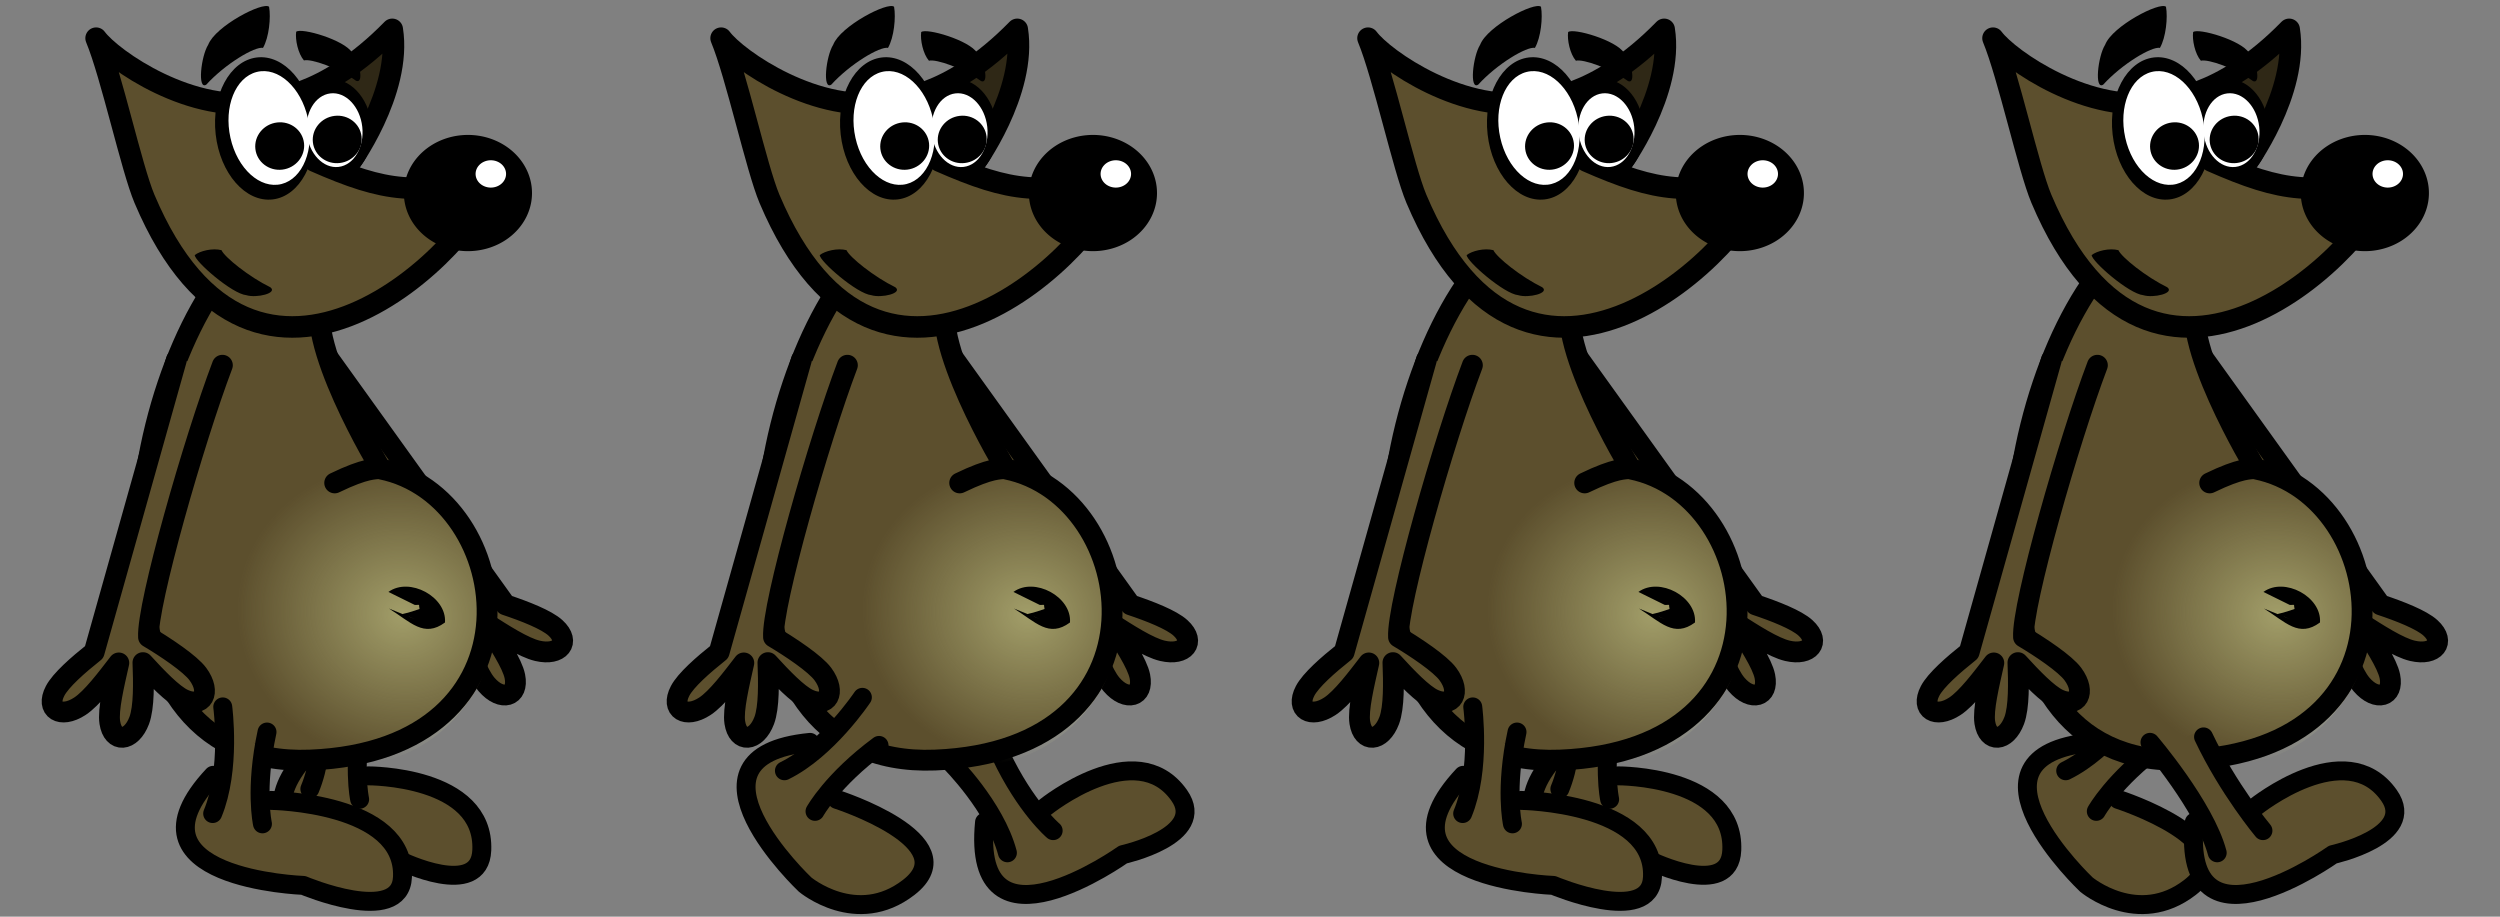<?xml version="1.0" encoding="UTF-8" standalone="no"?>
<!-- Created with Inkscape (http://www.inkscape.org/) -->
<svg
   xmlns:dc="http://purl.org/dc/elements/1.1/"
   xmlns:cc="http://web.resource.org/cc/"
   xmlns:rdf="http://www.w3.org/1999/02/22-rdf-syntax-ns#"
   xmlns:svg="http://www.w3.org/2000/svg"
   xmlns="http://www.w3.org/2000/svg"
   xmlns:xlink="http://www.w3.org/1999/xlink"
   xmlns:sodipodi="http://inkscape.sourceforge.net/DTD/sodipodi-0.dtd"
   xmlns:inkscape="http://www.inkscape.org/namespaces/inkscape"
   width="120"
   height="44"
   id="svg1"
   sodipodi:version="0.32"
   inkscape:version="0.43"
   sodipodi:docbase="/home/yekcim/Desktop/SVG/Skins/wilberteam"
   sodipodi:docname="walking.svg"
   inkscape:export-filename="/home/yekcim/Desktop/walking.png"
   inkscape:export-xdpi="90.000000"
   inkscape:export-ydpi="90.000000"
   version="1.0"
   inkscape:output_extension="org.inkscape.output.svg.inkscape">
  <rect width="100%" height="100%" fill="#808080" stroke="none"/>
  <defs
     id="defs3">
    <defs
       id="defs1062">
      <linearGradient
         inkscape:collect="always"
         id="linearGradient10630">
        <stop
           style="stop-color:#616161;stop-opacity:1;"
           offset="0"
           id="stop10631" />
        <stop
           style="stop-color:#616161;stop-opacity:0;"
           offset="1"
           id="stop10632" />
      </linearGradient>
      <linearGradient
         inkscape:collect="always"
         id="linearGradient10560">
        <stop
           style="stop-color:#000000;stop-opacity:1;"
           offset="0"
           id="stop10561" />
        <stop
           style="stop-color:#000000;stop-opacity:0;"
           offset="1"
           id="stop10562" />
      </linearGradient>
      <linearGradient
         id="linearGradient13777">
        <stop
           offset="0"
           style="stop-color:#d17d00;stop-opacity:1;"
           id="stop13779" />
        <stop
           offset="1"
           style="stop-color:#a7b135;stop-opacity:0;"
           id="stop13778" />
      </linearGradient>
      <linearGradient
         id="linearGradient11847">
        <stop
           offset="0"
           style="stop-color:#000000;stop-opacity:1;"
           id="stop11849" />
        <stop
           offset="1"
           style="stop-color:#000000;stop-opacity:0;"
           id="stop11848" />
      </linearGradient>
      <linearGradient
         id="linearGradient6187">
        <stop
           style="stop-color:#2e1b0b;stop-opacity:1;"
           offset="0"
           id="stop6188" />
        <stop
           style="stop-color:#431e00;stop-opacity:0;"
           offset="1"
           id="stop6189" />
      </linearGradient>
      <linearGradient
         inkscape:collect="always"
         id="linearGradient4909">
        <stop
           style="stop-color:#000000;stop-opacity:1;"
           offset="0"
           id="stop4910" />
        <stop
           style="stop-color:#000000;stop-opacity:0;"
           offset="1"
           id="stop4911" />
      </linearGradient>
      <linearGradient
         id="linearGradient1780">
        <stop
           style="stop-color:#454545;stop-opacity:1;"
           offset="0"
           id="stop1781" />
        <stop
           style="stop-color:#ffffff;stop-opacity:0;"
           offset="1"
           id="stop1782" />
      </linearGradient>
      <linearGradient
         id="linearGradient3869">
        <stop
           offset="0"
           style="stop-color:#d2dd2e;stop-opacity:1;"
           id="stop3872" />
        <stop
           offset="0.761"
           style="stop-color:#b3b96d;stop-opacity:0.656;"
           id="stop3871" />
        <stop
           offset="1"
           style="stop-color:#b1b952;stop-opacity:0;"
           id="stop3870" />
      </linearGradient>
      <linearGradient
         inkscape:collect="always"
         xlink:href="#linearGradient9217"
         id="linearGradient3799"
         gradientUnits="userSpaceOnUse"
         gradientTransform="matrix(0.113,0,0,0.115,26.434,157.176)"
         x1="4373.305"
         y1="319.335"
         x2="96.983"
         y2="2708.214" />
      <linearGradient
         inkscape:collect="always"
         xlink:href="#linearGradient7337"
         id="linearGradient3800"
         gradientUnits="userSpaceOnUse"
         gradientTransform="matrix(0.231,0,0,7.644947e-2,26.552,129.555)"
         x1="862.165"
         y1="2479.594"
         x2="1523.372"
         y2="2479.594" />
      <linearGradient
         inkscape:collect="always"
         xlink:href="#linearGradient5442"
         id="linearGradient3801"
         gradientUnits="userSpaceOnUse"
         gradientTransform="matrix(0.163,0,0,7.648058e-2,75.53,161.805)"
         x1="580.228"
         y1="2173.317"
         x2="1782.037"
         y2="1630.204" />
      <radialGradient
         inkscape:collect="always"
         xlink:href="#linearGradient5442"
         id="radialGradient3802"
         gradientUnits="userSpaceOnUse"
         gradientTransform="matrix(0.16,0,0,7.785591e-2,363.092,173.858)"
         cx="-606.797"
         cy="1573.44"
         fx="-606.797"
         fy="1573.44"
         r="739.705" />
      <linearGradient
         inkscape:collect="always"
         xlink:href="#linearGradient21707"
         id="linearGradient3803"
         gradientUnits="userSpaceOnUse"
         gradientTransform="scale(0.66,1.515)"
         x1="4848.597"
         y1="3945.112"
         x2="5625.465"
         y2="1720.94" />
      <linearGradient
         inkscape:collect="always"
         xlink:href="#linearGradient7337"
         id="linearGradient3804"
         gradientUnits="userSpaceOnUse"
         gradientTransform="matrix(0.237,0,0,0.208,-2451.443,4783.687)"
         x1="-7797.742"
         y1="5021.473"
         x2="-352.84"
         y2="1184.903" />
      <linearGradient
         inkscape:collect="always"
         xlink:href="#linearGradient7337"
         id="linearGradient3805"
         gradientUnits="userSpaceOnUse"
         gradientTransform="matrix(0.237,0,0,0.208,-2451.443,4783.687)"
         x1="-7797.742"
         y1="5021.473"
         x2="-352.84"
         y2="1184.903" />
      <defs
         id="defs3745">
        <linearGradient
           id="linearGradient22333"
           x1="0"
           y1="0.5"
           x2="1"
           y2="0.5"
           gradientUnits="objectBoundingBox"
           spreadMethod="pad"
           xlink:href="#linearGradient13777" />
        <linearGradient
           id="linearGradient21707">
          <stop
             style="stop-color:#ffffff;stop-opacity:1;"
             offset="0"
             id="stop21708" />
          <stop
             style="stop-color:#a7b135;stop-opacity:0;"
             offset="1"
             id="stop21709" />
        </linearGradient>
        <linearGradient
           inkscape:collect="always"
           id="linearGradient9217"
           x1="0"
           y1="0.5"
           x2="1"
           y2="0.5"
           gradientUnits="objectBoundingBox"
           spreadMethod="pad"
           xlink:href="#linearGradient11847" />
        <linearGradient
           id="linearGradient8584">
          <stop
             style="stop-color:#000000;stop-opacity:1;"
             offset="0"
             id="stop8585" />
          <stop
             style="stop-color:#cece4c;stop-opacity:0;"
             offset="1"
             id="stop8586" />
        </linearGradient>
        <linearGradient
           id="linearGradient7337">
          <stop
             style="stop-color:#b1b12f;stop-opacity:1;"
             offset="0"
             id="stop7338" />
          <stop
             style="stop-color:#cece4c;stop-opacity:0;"
             offset="1"
             id="stop7339" />
        </linearGradient>
        <linearGradient
           id="linearGradient5442"
           x1="0"
           y1="0.5"
           x2="1"
           y2="0.5"
           gradientUnits="objectBoundingBox"
           spreadMethod="pad"
           xlink:href="#linearGradient3869" />
      </defs>
      <sodipodi:namedview
         id="namedview3772"
         pagecolor="#ffffff"
         bordercolor="#666666"
         borderopacity="1.0"
         inkscape:pageopacity="0.0"
         inkscape:pageshadow="2"
         inkscape:zoom="0.80057989"
         inkscape:cx="297.63780"
         inkscape:cy="420.94487"
         inkscape:current-layer="layer1"
         inkscape:window-width="1440"
         inkscape:window-height="851"
         inkscape:window-x="0"
         inkscape:window-y="27"
         showguides="true"
         inkscape:guide-bbox="true" />
      <linearGradient
         inkscape:collect="always"
         xlink:href="#linearGradient4909"
         id="linearGradient6167"
         gradientUnits="userSpaceOnUse"
         gradientTransform="scale(0.892,1.121)"
         x1="-148.78"
         y1="106.319"
         x2="-160.149"
         y2="-66.932" />
      <linearGradient
         inkscape:collect="always"
         xlink:href="#linearGradient10560"
         id="linearGradient10563"
         gradientTransform="matrix(0.915,0.128,-0.15,1.071,19.549,-8.453)"
         x1="698.545"
         y1="69.853"
         x2="758.312"
         y2="359.097"
         gradientUnits="userSpaceOnUse" />
      <linearGradient
         inkscape:collect="always"
         xlink:href="#linearGradient10560"
         id="linearGradient10578"
         gradientUnits="userSpaceOnUse"
         gradientTransform="matrix(0.915,0.128,-0.15,1.071,0,0)"
         x1="647.371"
         y1="96.895"
         x2="770.592"
         y2="342.743" />
      <linearGradient
         inkscape:collect="always"
         xlink:href="#linearGradient4909"
         id="linearGradient10604"
         gradientUnits="userSpaceOnUse"
         gradientTransform="scale(0.892,1.121)"
         x1="-148.78"
         y1="106.319"
         x2="-160.149"
         y2="-66.932" />
      <linearGradient
         inkscape:collect="always"
         xlink:href="#linearGradient10630"
         id="linearGradient10633"
         gradientTransform="scale(0.884,1.132)"
         x1="-164.592"
         y1="105.155"
         x2="-154.146"
         y2="3.678"
         gradientUnits="userSpaceOnUse" />
      <linearGradient
         inkscape:collect="always"
         xlink:href="#linearGradient10630"
         id="linearGradient10647"
         gradientUnits="userSpaceOnUse"
         gradientTransform="scale(0.884,1.132)"
         x1="-164.592"
         y1="105.155"
         x2="-154.146"
         y2="3.678" />
      <radialGradient
         inkscape:collect="always"
         xlink:href="#linearGradient1780"
         id="radialGradient5568"
         gradientUnits="userSpaceOnUse"
         gradientTransform="matrix(-0.663,1.058,1.331,0.59,-891.791,666.425)"
         cx="-446.725"
         cy="218.61"
         fx="-446.725"
         fy="218.61"
         r="308.81" />
      <linearGradient
         inkscape:collect="always"
         xlink:href="#linearGradient10630"
         id="linearGradient4391"
         gradientUnits="userSpaceOnUse"
         gradientTransform="matrix(0.437,-0.48,0.615,0.558,723.073,-61.92)"
         x1="-164.592"
         y1="105.155"
         x2="-154.146"
         y2="3.678" />
    </defs>
    <linearGradient
       id="linearGradient15518">
      <stop
         id="stop15520"
         offset="0"
         style="stop-color:#dfe39e;stop-opacity:1;" />
      <stop
         id="stop15525"
         offset="1"
         style="stop-color:#dfe39e;stop-opacity:0;" />
    </linearGradient>
    <radialGradient
       inkscape:collect="always"
       xlink:href="#linearGradient15518"
       id="radialGradient2332"
       gradientUnits="userSpaceOnUse"
       gradientTransform="matrix(-1.112,-0.266,0.232,-1.081,31.628,66.575)"
       cx="18.283"
       cy="29.647"
       fx="18.283"
       fy="29.647"
       r="4.084" />
    <radialGradient
       inkscape:collect="always"
       xlink:href="#linearGradient15518"
       id="radialGradient2334"
       gradientUnits="userSpaceOnUse"
       gradientTransform="matrix(-1.112,-0.266,0.232,-1.081,31.628,66.575)"
       cx="18.283"
       cy="29.647"
       fx="18.283"
       fy="29.647"
       r="4.084" />
    <radialGradient
       inkscape:collect="always"
       xlink:href="#linearGradient15518"
       id="radialGradient2336"
       gradientUnits="userSpaceOnUse"
       gradientTransform="matrix(-1.112,-0.266,0.232,-1.081,31.628,66.575)"
       cx="18.283"
       cy="29.647"
       fx="18.283"
       fy="29.647"
       r="4.084" />
    <radialGradient
       inkscape:collect="always"
       xlink:href="#linearGradient15518"
       id="radialGradient2338"
       gradientUnits="userSpaceOnUse"
       gradientTransform="matrix(-1.112,-0.266,0.232,-1.081,31.628,66.575)"
       cx="18.283"
       cy="29.647"
       fx="18.283"
       fy="29.647"
       r="4.084" />
  </defs>
  <sodipodi:namedview
     id="base"
     pagecolor="#ffffff"
     bordercolor="#666666"
     borderopacity="1.0"
     inkscape:pageopacity="0.0"
     inkscape:pageshadow="2"
     inkscape:zoom="6.5925145"
     inkscape:cx="85.503114"
     inkscape:cy="24.576662"
     inkscape:current-layer="layer1"
     inkscape:window-width="1440"
     inkscape:window-height="826"
     inkscape:window-x="0"
     inkscape:window-y="26" />
  <g
     inkscape:groupmode="layer"
     id="layer1"
     inkscape:label="fire">
    <g
       inkscape:label="Layer 1"
       id="g14585"
       transform="matrix(-0.8,0,0,0.8,373.611,-76.15)" />
    <g
       id="g14587"
       inkscape:label="Layer 1"
       transform="matrix(-0.8,0,0,0.8,1531.012,256.781)" />
    <g
       inkscape:label="Layer 1"
       id="g14589"
       transform="matrix(-0.8,0,0,0.8,2198.229,224.295)" />
    <g
       inkscape:label="Layer 1"
       id="g14591"
       transform="matrix(-0.757,0,0,0.76,344.22,-56.965)" />
    <g
       id="g14593"
       inkscape:label="Layer 1"
       transform="matrix(-0.757,0,0,0.76,1439.55,259.374)" />
    <g
       inkscape:label="Layer 1"
       id="g14595"
       transform="matrix(-0.757,0,0,0.76,2070.986,228.507)" />
    <g
       inkscape:label="Layer 1"
       id="g16865"
       transform="matrix(-0.8,0,0,0.8,342.842,-77.167)" />
    <g
       id="g16867"
       inkscape:label="Layer 1"
       transform="matrix(-0.8,0,0,0.8,1500.244,255.764)" />
    <g
       inkscape:label="Layer 1"
       id="g16869"
       transform="matrix(-0.8,0,0,0.8,2167.461,223.278)" />
    <g
       inkscape:label="Layer 1"
       id="g16871"
       transform="matrix(-0.757,0,0,0.76,313.452,-57.982)" />
    <g
       id="g16873"
       inkscape:label="Layer 1"
       transform="matrix(-0.757,0,0,0.76,1408.782,258.357)" />
    <g
       inkscape:label="Layer 1"
       id="g16875"
       transform="matrix(-0.757,0,0,0.76,2040.218,227.49)" />
    <g
       inkscape:label="Layer 1"
       id="g6044"
       transform="matrix(-0.8,0,0,0.8,286.231,-85.574)" />
    <g
       id="g6046"
       inkscape:label="Layer 1"
       transform="matrix(-0.8,0,0,0.8,1443.633,247.358)" />
    <g
       inkscape:label="Layer 1"
       id="g6048"
       transform="matrix(-0.8,0,0,0.8,2110.85,214.871)" />
    <g
       inkscape:label="Layer 1"
       id="g6050"
       transform="matrix(-0.757,0,0,0.76,256.841,-66.389)" />
    <g
       id="g6052"
       inkscape:label="Layer 1"
       transform="matrix(-0.757,0,0,0.76,1352.171,249.951)" />
    <g
       inkscape:label="Layer 1"
       id="g6054"
       transform="matrix(-0.757,0,0,0.76,1983.607,219.083)" />
    <g
       inkscape:label="Layer 1"
       id="g8313"
       transform="matrix(-0.757,0,0,0.76,335.986,-63.559)" />
    <g
       id="g8315"
       inkscape:label="Layer 1"
       transform="matrix(-0.757,0,0,0.76,1431.316,252.781)" />
    <g
       inkscape:label="Layer 1"
       id="g8317"
       transform="matrix(-0.757,0,0,0.76,2062.752,221.913)" />
    <g
       inkscape:label="Layer 1"
       id="g11911"
       transform="matrix(-0.8,0,0,0.8,315.766,-78.087)" />
    <g
       id="g11913"
       inkscape:label="Layer 1"
       transform="matrix(-0.8,0,0,0.8,1473.167,254.844)" />
    <g
       inkscape:label="Layer 1"
       id="g11915"
       transform="matrix(-0.8,0,0,0.8,2140.384,222.357)" />
    <g
       inkscape:label="Layer 1"
       id="g11917"
       transform="matrix(-0.757,0,0,0.76,286.375,-58.903)" />
    <g
       id="g11919"
       inkscape:label="Layer 1"
       transform="matrix(-0.757,0,0,0.76,1381.705,257.437)" />
    <g
       inkscape:label="Layer 1"
       id="g11921"
       transform="matrix(-0.757,0,0,0.76,2013.141,226.57)" />
    <g
       inkscape:label="Layer 1"
       id="g16475"
       transform="matrix(-0.8,0,0,0.8,326.892,-81.552)" />
    <g
       id="g16477"
       inkscape:label="Layer 1"
       transform="matrix(-0.8,0,0,0.8,1484.293,251.379)" />
    <g
       inkscape:label="Layer 1"
       id="g16479"
       transform="matrix(-0.8,0,0,0.8,2151.51,218.893)" />
    <g
       inkscape:label="Layer 1"
       id="g16481"
       transform="matrix(-0.757,0,0,0.76,297.502,-62.367)" />
    <g
       id="g16483"
       inkscape:label="Layer 1"
       transform="matrix(-0.757,0,0,0.76,1392.831,253.972)" />
    <g
       inkscape:label="Layer 1"
       id="g16485"
       transform="matrix(-0.757,0,0,0.76,2024.267,223.105)" />
    <g
       inkscape:label="Layer 1"
       id="g14710"
       transform="matrix(-0.8,0,0,0.8,404.611,-76.15)" />
    <g
       id="g14712"
       inkscape:label="Layer 1"
       transform="matrix(-0.8,0,0,0.8,1562.012,256.781)" />
    <g
       inkscape:label="Layer 1"
       id="g14714"
       transform="matrix(-0.8,0,0,0.8,2229.229,224.295)" />
    <g
       inkscape:label="Layer 1"
       id="g14716"
       transform="matrix(-0.757,0,0,0.76,375.22,-56.965)" />
    <g
       id="g14718"
       inkscape:label="Layer 1"
       transform="matrix(-0.757,0,0,0.76,1470.55,259.374)" />
    <g
       inkscape:label="Layer 1"
       id="g14720"
       transform="matrix(-0.757,0,0,0.76,2101.986,228.507)" />
    <g
       inkscape:label="Layer 1"
       id="g14726"
       transform="matrix(-0.8,0,0,0.8,373.842,-77.167)" />
    <g
       id="g14728"
       inkscape:label="Layer 1"
       transform="matrix(-0.8,0,0,0.8,1531.244,255.764)" />
    <g
       inkscape:label="Layer 1"
       id="g14730"
       transform="matrix(-0.8,0,0,0.8,2198.461,223.278)" />
    <g
       inkscape:label="Layer 1"
       id="g14732"
       transform="matrix(-0.757,0,0,0.76,344.452,-57.982)" />
    <g
       id="g14734"
       inkscape:label="Layer 1"
       transform="matrix(-0.757,0,0,0.76,1439.782,258.357)" />
    <g
       inkscape:label="Layer 1"
       id="g14736"
       transform="matrix(-0.757,0,0,0.76,2071.218,227.49)" />
    <g
       inkscape:label="Layer 1"
       id="g14738"
       transform="matrix(-0.8,0,0,0.8,317.231,-85.574)" />
    <g
       id="g14740"
       inkscape:label="Layer 1"
       transform="matrix(-0.8,0,0,0.8,1474.633,247.358)" />
    <g
       inkscape:label="Layer 1"
       id="g14742"
       transform="matrix(-0.8,0,0,0.8,2141.85,214.871)" />
    <g
       inkscape:label="Layer 1"
       id="g14744"
       transform="matrix(-0.757,0,0,0.76,287.841,-66.389)" />
    <g
       id="g14746"
       inkscape:label="Layer 1"
       transform="matrix(-0.757,0,0,0.76,1383.171,249.951)" />
    <g
       inkscape:label="Layer 1"
       id="g14748"
       transform="matrix(-0.757,0,0,0.76,2014.607,219.083)" />
    <g
       inkscape:label="Layer 1"
       id="g14750"
       transform="matrix(-0.757,0,0,0.76,366.986,-63.559)" />
    <g
       id="g14752"
       inkscape:label="Layer 1"
       transform="matrix(-0.757,0,0,0.76,1462.316,252.781)" />
    <g
       inkscape:label="Layer 1"
       id="g14754"
       transform="matrix(-0.757,0,0,0.76,2093.752,221.913)" />
    <g
       inkscape:label="Layer 1"
       id="g14756"
       transform="matrix(-0.8,0,0,0.8,346.766,-78.087)" />
    <g
       id="g14758"
       inkscape:label="Layer 1"
       transform="matrix(-0.8,0,0,0.8,1504.167,254.844)" />
    <g
       inkscape:label="Layer 1"
       id="g14760"
       transform="matrix(-0.8,0,0,0.8,2171.384,222.357)" />
    <g
       inkscape:label="Layer 1"
       id="g14762"
       transform="matrix(-0.757,0,0,0.76,317.375,-58.903)" />
    <g
       id="g14764"
       inkscape:label="Layer 1"
       transform="matrix(-0.757,0,0,0.76,1412.705,257.437)" />
    <g
       inkscape:label="Layer 1"
       id="g14766"
       transform="matrix(-0.757,0,0,0.76,2044.141,226.57)" />
    <g
       inkscape:label="Layer 1"
       id="g14822"
       transform="matrix(-0.8,0,0,0.8,357.892,-81.552)" />
    <g
       id="g14824"
       inkscape:label="Layer 1"
       transform="matrix(-0.8,0,0,0.8,1515.293,251.379)" />
    <g
       inkscape:label="Layer 1"
       id="g14826"
       transform="matrix(-0.8,0,0,0.8,2182.51,218.893)" />
    <g
       inkscape:label="Layer 1"
       id="g14828"
       transform="matrix(-0.757,0,0,0.76,328.502,-62.367)" />
    <g
       id="g14830"
       inkscape:label="Layer 1"
       transform="matrix(-0.757,0,0,0.76,1423.831,253.972)" />
    <g
       inkscape:label="Layer 1"
       id="g14832"
       transform="matrix(-0.757,0,0,0.76,2055.267,223.105)" />
    <g
       inkscape:label="Layer 1"
       id="g15077"
       transform="matrix(-0.8,0,0,0.8,435.611,-76.15)" />
    <g
       id="g15079"
       inkscape:label="Layer 1"
       transform="matrix(-0.8,0,0,0.8,1593.012,256.781)" />
    <g
       inkscape:label="Layer 1"
       id="g15081"
       transform="matrix(-0.8,0,0,0.8,2260.229,224.295)" />
    <g
       inkscape:label="Layer 1"
       id="g15083"
       transform="matrix(-0.757,0,0,0.76,406.22,-56.965)" />
    <g
       id="g15085"
       inkscape:label="Layer 1"
       transform="matrix(-0.757,0,0,0.76,1501.55,259.374)" />
    <g
       inkscape:label="Layer 1"
       id="g15087"
       transform="matrix(-0.757,0,0,0.76,2132.986,228.507)" />
    <g
       inkscape:label="Layer 1"
       id="g15093"
       transform="matrix(-0.8,0,0,0.8,404.842,-77.167)" />
    <g
       id="g15095"
       inkscape:label="Layer 1"
       transform="matrix(-0.8,0,0,0.8,1562.244,255.764)" />
    <g
       inkscape:label="Layer 1"
       id="g15097"
       transform="matrix(-0.8,0,0,0.8,2229.461,223.278)" />
    <g
       inkscape:label="Layer 1"
       id="g15099"
       transform="matrix(-0.757,0,0,0.76,375.452,-57.982)" />
    <g
       id="g15101"
       inkscape:label="Layer 1"
       transform="matrix(-0.757,0,0,0.76,1470.782,258.357)" />
    <g
       inkscape:label="Layer 1"
       id="g15103"
       transform="matrix(-0.757,0,0,0.76,2102.218,227.49)" />
    <g
       inkscape:label="Layer 1"
       id="g15105"
       transform="matrix(-0.8,0,0,0.8,348.231,-85.574)" />
    <g
       id="g15107"
       inkscape:label="Layer 1"
       transform="matrix(-0.8,0,0,0.8,1505.633,247.358)" />
    <g
       inkscape:label="Layer 1"
       id="g15109"
       transform="matrix(-0.8,0,0,0.8,2172.85,214.871)" />
    <g
       inkscape:label="Layer 1"
       id="g15111"
       transform="matrix(-0.757,0,0,0.76,318.841,-66.389)" />
    <g
       id="g15113"
       inkscape:label="Layer 1"
       transform="matrix(-0.757,0,0,0.76,1414.171,249.951)" />
    <g
       inkscape:label="Layer 1"
       id="g15115"
       transform="matrix(-0.757,0,0,0.76,2045.607,219.083)" />
    <g
       inkscape:label="Layer 1"
       id="g15117"
       transform="matrix(-0.757,0,0,0.76,397.986,-63.559)" />
    <g
       id="g15119"
       inkscape:label="Layer 1"
       transform="matrix(-0.757,0,0,0.76,1493.316,252.781)" />
    <g
       inkscape:label="Layer 1"
       id="g15121"
       transform="matrix(-0.757,0,0,0.76,2124.752,221.913)" />
    <g
       inkscape:label="Layer 1"
       id="g15123"
       transform="matrix(-0.8,0,0,0.8,377.766,-78.087)" />
    <g
       id="g15125"
       inkscape:label="Layer 1"
       transform="matrix(-0.8,0,0,0.8,1535.167,254.844)" />
    <g
       inkscape:label="Layer 1"
       id="g15127"
       transform="matrix(-0.8,0,0,0.8,2202.384,222.357)" />
    <g
       inkscape:label="Layer 1"
       id="g15129"
       transform="matrix(-0.757,0,0,0.76,348.375,-58.903)" />
    <g
       id="g15131"
       inkscape:label="Layer 1"
       transform="matrix(-0.757,0,0,0.76,1443.705,257.437)" />
    <g
       inkscape:label="Layer 1"
       id="g15133"
       transform="matrix(-0.757,0,0,0.76,2075.141,226.57)" />
    <g
       inkscape:label="Layer 1"
       id="g15189"
       transform="matrix(-0.8,0,0,0.8,388.892,-81.552)" />
    <g
       id="g15191"
       inkscape:label="Layer 1"
       transform="matrix(-0.8,0,0,0.8,1546.293,251.379)" />
    <g
       inkscape:label="Layer 1"
       id="g15193"
       transform="matrix(-0.8,0,0,0.8,2213.51,218.893)" />
    <g
       inkscape:label="Layer 1"
       id="g15195"
       transform="matrix(-0.757,0,0,0.76,359.502,-62.367)" />
    <g
       id="g15197"
       inkscape:label="Layer 1"
       transform="matrix(-0.757,0,0,0.76,1454.831,253.972)" />
    <g
       inkscape:label="Layer 1"
       id="g15199"
       transform="matrix(-0.757,0,0,0.76,2086.267,223.105)" />
    <g
       inkscape:label="Layer 1"
       id="g15255"
       transform="matrix(-0.8,0,0,0.8,466.611,-76.15)" />
    <g
       id="g15257"
       inkscape:label="Layer 1"
       transform="matrix(-0.8,0,0,0.8,1624.012,256.781)" />
    <g
       inkscape:label="Layer 1"
       id="g15259"
       transform="matrix(-0.8,0,0,0.8,2291.229,224.295)" />
    <g
       inkscape:label="Layer 1"
       id="g15261"
       transform="matrix(-0.757,0,0,0.76,437.22,-56.965)" />
    <g
       id="g15263"
       inkscape:label="Layer 1"
       transform="matrix(-0.757,0,0,0.76,1532.55,259.374)" />
    <g
       inkscape:label="Layer 1"
       id="g15265"
       transform="matrix(-0.757,0,0,0.76,2163.986,228.507)" />
    <g
       inkscape:label="Layer 1"
       id="g15271"
       transform="matrix(-0.8,0,0,0.8,435.842,-77.167)" />
    <g
       id="g15273"
       inkscape:label="Layer 1"
       transform="matrix(-0.8,0,0,0.8,1593.244,255.764)" />
    <g
       inkscape:label="Layer 1"
       id="g15275"
       transform="matrix(-0.8,0,0,0.8,2260.461,223.278)" />
    <g
       inkscape:label="Layer 1"
       id="g15277"
       transform="matrix(-0.757,0,0,0.76,406.452,-57.982)" />
    <g
       id="g15279"
       inkscape:label="Layer 1"
       transform="matrix(-0.757,0,0,0.76,1501.782,258.357)" />
    <g
       inkscape:label="Layer 1"
       id="g15281"
       transform="matrix(-0.757,0,0,0.76,2133.218,227.49)" />
    <g
       inkscape:label="Layer 1"
       id="g15283"
       transform="matrix(-0.8,0,0,0.8,379.231,-85.574)" />
    <g
       id="g15285"
       inkscape:label="Layer 1"
       transform="matrix(-0.8,0,0,0.8,1536.633,247.358)" />
    <g
       inkscape:label="Layer 1"
       id="g15287"
       transform="matrix(-0.8,0,0,0.8,2203.85,214.871)" />
    <g
       inkscape:label="Layer 1"
       id="g15289"
       transform="matrix(-0.757,0,0,0.76,349.841,-66.389)" />
    <g
       id="g15291"
       inkscape:label="Layer 1"
       transform="matrix(-0.757,0,0,0.76,1445.171,249.951)" />
    <g
       inkscape:label="Layer 1"
       id="g15293"
       transform="matrix(-0.757,0,0,0.76,2076.607,219.083)" />
    <g
       inkscape:label="Layer 1"
       id="g15295"
       transform="matrix(-0.757,0,0,0.76,428.986,-63.559)" />
    <g
       id="g15297"
       inkscape:label="Layer 1"
       transform="matrix(-0.757,0,0,0.76,1524.316,252.781)" />
    <g
       inkscape:label="Layer 1"
       id="g15299"
       transform="matrix(-0.757,0,0,0.76,2155.752,221.913)" />
    <g
       inkscape:label="Layer 1"
       id="g15301"
       transform="matrix(-0.8,0,0,0.8,408.766,-78.087)" />
    <g
       id="g15303"
       inkscape:label="Layer 1"
       transform="matrix(-0.8,0,0,0.8,1566.167,254.844)" />
    <g
       inkscape:label="Layer 1"
       id="g15305"
       transform="matrix(-0.8,0,0,0.8,2233.384,222.357)" />
    <g
       inkscape:label="Layer 1"
       id="g15307"
       transform="matrix(-0.757,0,0,0.76,379.375,-58.903)" />
    <g
       id="g15309"
       inkscape:label="Layer 1"
       transform="matrix(-0.757,0,0,0.76,1474.705,257.437)" />
    <g
       inkscape:label="Layer 1"
       id="g15311"
       transform="matrix(-0.757,0,0,0.76,2106.141,226.57)" />
    <g
       inkscape:label="Layer 1"
       id="g15367"
       transform="matrix(-0.8,0,0,0.8,419.892,-81.552)" />
    <g
       id="g15369"
       inkscape:label="Layer 1"
       transform="matrix(-0.8,0,0,0.8,1577.293,251.379)" />
    <g
       inkscape:label="Layer 1"
       id="g15371"
       transform="matrix(-0.8,0,0,0.8,2244.51,218.893)" />
    <g
       inkscape:label="Layer 1"
       id="g15373"
       transform="matrix(-0.757,0,0,0.76,390.502,-62.367)" />
    <g
       id="g15375"
       inkscape:label="Layer 1"
       transform="matrix(-0.757,0,0,0.76,1485.831,253.972)" />
    <g
       inkscape:label="Layer 1"
       id="g15377"
       transform="matrix(-0.757,0,0,0.76,2117.267,223.105)" />
    <g
       inkscape:label="Layer 1"
       id="g15809"
       transform="matrix(-0.8,0,0,0.8,497.611,-76.15)" />
    <g
       id="g15811"
       inkscape:label="Layer 1"
       transform="matrix(-0.8,0,0,0.8,1655.012,256.781)" />
    <g
       inkscape:label="Layer 1"
       id="g15813"
       transform="matrix(-0.8,0,0,0.8,2322.229,224.295)" />
    <g
       inkscape:label="Layer 1"
       id="g15815"
       transform="matrix(-0.757,0,0,0.76,468.22,-56.965)" />
    <g
       id="g15817"
       inkscape:label="Layer 1"
       transform="matrix(-0.757,0,0,0.76,1563.55,259.374)" />
    <g
       inkscape:label="Layer 1"
       id="g15819"
       transform="matrix(-0.757,0,0,0.76,2194.986,228.507)" />
    <g
       inkscape:label="Layer 1"
       id="g15825"
       transform="matrix(-0.8,0,0,0.8,466.842,-77.167)" />
    <g
       id="g15827"
       inkscape:label="Layer 1"
       transform="matrix(-0.8,0,0,0.8,1624.244,255.764)" />
    <g
       inkscape:label="Layer 1"
       id="g15829"
       transform="matrix(-0.8,0,0,0.8,2291.461,223.278)" />
    <g
       inkscape:label="Layer 1"
       id="g15831"
       transform="matrix(-0.757,0,0,0.76,437.452,-57.982)" />
    <g
       id="g15833"
       inkscape:label="Layer 1"
       transform="matrix(-0.757,0,0,0.76,1532.782,258.357)" />
    <g
       inkscape:label="Layer 1"
       id="g15835"
       transform="matrix(-0.757,0,0,0.76,2164.218,227.49)" />
    <g
       inkscape:label="Layer 1"
       id="g15837"
       transform="matrix(-0.8,0,0,0.8,410.231,-85.574)" />
    <g
       id="g15839"
       inkscape:label="Layer 1"
       transform="matrix(-0.8,0,0,0.8,1567.633,247.358)" />
    <g
       inkscape:label="Layer 1"
       id="g15841"
       transform="matrix(-0.8,0,0,0.8,2234.85,214.871)" />
    <g
       inkscape:label="Layer 1"
       id="g15843"
       transform="matrix(-0.757,0,0,0.76,380.841,-66.389)" />
    <g
       id="g15845"
       inkscape:label="Layer 1"
       transform="matrix(-0.757,0,0,0.76,1476.171,249.951)" />
    <g
       inkscape:label="Layer 1"
       id="g15847"
       transform="matrix(-0.757,0,0,0.76,2107.607,219.083)" />
    <g
       inkscape:label="Layer 1"
       id="g15849"
       transform="matrix(-0.757,0,0,0.76,459.986,-63.559)" />
    <g
       id="g15851"
       inkscape:label="Layer 1"
       transform="matrix(-0.757,0,0,0.76,1555.316,252.781)" />
    <g
       inkscape:label="Layer 1"
       id="g15853"
       transform="matrix(-0.757,0,0,0.76,2186.752,221.913)" />
    <g
       inkscape:label="Layer 1"
       id="g15855"
       transform="matrix(-0.8,0,0,0.8,439.766,-78.087)" />
    <g
       id="g15857"
       inkscape:label="Layer 1"
       transform="matrix(-0.8,0,0,0.8,1597.167,254.844)" />
    <g
       inkscape:label="Layer 1"
       id="g15859"
       transform="matrix(-0.8,0,0,0.8,2264.384,222.357)" />
    <g
       inkscape:label="Layer 1"
       id="g15861"
       transform="matrix(-0.757,0,0,0.76,410.375,-58.903)" />
    <g
       id="g15863"
       inkscape:label="Layer 1"
       transform="matrix(-0.757,0,0,0.76,1505.705,257.437)" />
    <g
       inkscape:label="Layer 1"
       id="g15865"
       transform="matrix(-0.757,0,0,0.76,2137.141,226.57)" />
    <g
       inkscape:label="Layer 1"
       id="g15921"
       transform="matrix(-0.8,0,0,0.8,450.892,-81.552)" />
    <g
       id="g15923"
       inkscape:label="Layer 1"
       transform="matrix(-0.8,0,0,0.8,1608.293,251.379)" />
    <g
       inkscape:label="Layer 1"
       id="g15925"
       transform="matrix(-0.8,0,0,0.8,2275.51,218.893)" />
    <g
       inkscape:label="Layer 1"
       id="g15927"
       transform="matrix(-0.757,0,0,0.76,421.502,-62.367)" />
    <g
       id="g15929"
       inkscape:label="Layer 1"
       transform="matrix(-0.757,0,0,0.76,1516.831,253.972)" />
    <g
       inkscape:label="Layer 1"
       id="g15931"
       transform="matrix(-0.757,0,0,0.76,2148.267,223.105)" />
    <g
       inkscape:label="Layer 1"
       id="g15987"
       transform="matrix(-0.8,0,0,0.8,528.611,-76.15)" />
    <g
       id="g15989"
       inkscape:label="Layer 1"
       transform="matrix(-0.8,0,0,0.8,1686.012,256.781)" />
    <g
       inkscape:label="Layer 1"
       id="g15991"
       transform="matrix(-0.8,0,0,0.8,2353.229,224.295)" />
    <g
       inkscape:label="Layer 1"
       id="g15993"
       transform="matrix(-0.757,0,0,0.76,499.22,-56.965)" />
    <g
       id="g15995"
       inkscape:label="Layer 1"
       transform="matrix(-0.757,0,0,0.76,1594.55,259.374)" />
    <g
       inkscape:label="Layer 1"
       id="g15997"
       transform="matrix(-0.757,0,0,0.76,2225.986,228.507)" />
    <g
       inkscape:label="Layer 1"
       id="g16003"
       transform="matrix(-0.8,0,0,0.8,497.842,-77.167)" />
    <g
       id="g16005"
       inkscape:label="Layer 1"
       transform="matrix(-0.8,0,0,0.8,1655.244,255.764)" />
    <g
       inkscape:label="Layer 1"
       id="g16007"
       transform="matrix(-0.8,0,0,0.8,2322.461,223.278)" />
    <g
       inkscape:label="Layer 1"
       id="g16009"
       transform="matrix(-0.757,0,0,0.76,468.452,-57.982)" />
    <g
       id="g16011"
       inkscape:label="Layer 1"
       transform="matrix(-0.757,0,0,0.76,1563.782,258.357)" />
    <g
       inkscape:label="Layer 1"
       id="g16013"
       transform="matrix(-0.757,0,0,0.76,2195.218,227.49)" />
    <g
       inkscape:label="Layer 1"
       id="g16015"
       transform="matrix(-0.8,0,0,0.8,441.231,-85.574)" />
    <g
       id="g16017"
       inkscape:label="Layer 1"
       transform="matrix(-0.8,0,0,0.8,1598.633,247.358)" />
    <g
       inkscape:label="Layer 1"
       id="g16019"
       transform="matrix(-0.8,0,0,0.8,2265.85,214.871)" />
    <g
       inkscape:label="Layer 1"
       id="g16021"
       transform="matrix(-0.757,0,0,0.76,411.841,-66.389)" />
    <g
       id="g16023"
       inkscape:label="Layer 1"
       transform="matrix(-0.757,0,0,0.76,1507.171,249.951)" />
    <g
       inkscape:label="Layer 1"
       id="g16025"
       transform="matrix(-0.757,0,0,0.76,2138.607,219.083)" />
    <g
       inkscape:label="Layer 1"
       id="g16027"
       transform="matrix(-0.757,0,0,0.76,490.986,-63.559)" />
    <g
       id="g16029"
       inkscape:label="Layer 1"
       transform="matrix(-0.757,0,0,0.76,1586.316,252.781)" />
    <g
       inkscape:label="Layer 1"
       id="g16031"
       transform="matrix(-0.757,0,0,0.76,2217.752,221.913)" />
    <g
       inkscape:label="Layer 1"
       id="g16033"
       transform="matrix(-0.8,0,0,0.8,470.766,-78.087)" />
    <g
       id="g16035"
       inkscape:label="Layer 1"
       transform="matrix(-0.8,0,0,0.8,1628.167,254.844)" />
    <g
       inkscape:label="Layer 1"
       id="g16037"
       transform="matrix(-0.8,0,0,0.8,2295.384,222.357)" />
    <g
       inkscape:label="Layer 1"
       id="g16039"
       transform="matrix(-0.757,0,0,0.76,441.375,-58.903)" />
    <g
       id="g16041"
       inkscape:label="Layer 1"
       transform="matrix(-0.757,0,0,0.76,1536.705,257.437)" />
    <g
       inkscape:label="Layer 1"
       id="g16043"
       transform="matrix(-0.757,0,0,0.76,2168.141,226.57)" />
    <g
       inkscape:label="Layer 1"
       id="g16099"
       transform="matrix(-0.8,0,0,0.8,481.892,-81.552)" />
    <g
       id="g16101"
       inkscape:label="Layer 1"
       transform="matrix(-0.8,0,0,0.8,1639.293,251.379)" />
    <g
       inkscape:label="Layer 1"
       id="g16103"
       transform="matrix(-0.8,0,0,0.8,2306.51,218.893)" />
    <g
       inkscape:label="Layer 1"
       id="g16105"
       transform="matrix(-0.757,0,0,0.76,452.502,-62.367)" />
    <g
       id="g16107"
       inkscape:label="Layer 1"
       transform="matrix(-0.757,0,0,0.76,1547.831,253.972)" />
    <g
       inkscape:label="Layer 1"
       id="g16109"
       transform="matrix(-0.757,0,0,0.76,2179.267,223.105)" />
    <g
       inkscape:label="Layer 1"
       id="g16167"
       transform="matrix(-0.8,0,0,0.8,559.611,-76.15)" />
    <g
       id="g16169"
       inkscape:label="Layer 1"
       transform="matrix(-0.8,0,0,0.8,1717.012,256.781)" />
    <g
       inkscape:label="Layer 1"
       id="g16171"
       transform="matrix(-0.8,0,0,0.8,2384.229,224.295)" />
    <g
       inkscape:label="Layer 1"
       id="g16173"
       transform="matrix(-0.757,0,0,0.76,530.22,-56.965)" />
    <g
       id="g16175"
       inkscape:label="Layer 1"
       transform="matrix(-0.757,0,0,0.76,1625.55,259.374)" />
    <g
       inkscape:label="Layer 1"
       id="g16177"
       transform="matrix(-0.757,0,0,0.76,2256.986,228.507)" />
    <g
       inkscape:label="Layer 1"
       id="g16183"
       transform="matrix(-0.8,0,0,0.8,528.842,-77.167)" />
    <g
       id="g16185"
       inkscape:label="Layer 1"
       transform="matrix(-0.8,0,0,0.8,1686.244,255.764)" />
    <g
       inkscape:label="Layer 1"
       id="g16187"
       transform="matrix(-0.8,0,0,0.8,2353.461,223.278)" />
    <g
       inkscape:label="Layer 1"
       id="g16189"
       transform="matrix(-0.757,0,0,0.76,499.452,-57.982)" />
    <g
       id="g16191"
       inkscape:label="Layer 1"
       transform="matrix(-0.757,0,0,0.76,1594.782,258.357)" />
    <g
       inkscape:label="Layer 1"
       id="g16193"
       transform="matrix(-0.757,0,0,0.76,2226.218,227.49)" />
    <g
       inkscape:label="Layer 1"
       id="g16195"
       transform="matrix(-0.8,0,0,0.8,472.231,-85.574)" />
    <g
       id="g16197"
       inkscape:label="Layer 1"
       transform="matrix(-0.8,0,0,0.8,1629.633,247.358)" />
    <g
       inkscape:label="Layer 1"
       id="g16199"
       transform="matrix(-0.8,0,0,0.8,2296.85,214.871)" />
    <g
       inkscape:label="Layer 1"
       id="g16201"
       transform="matrix(-0.757,0,0,0.76,442.841,-66.389)" />
    <g
       id="g16203"
       inkscape:label="Layer 1"
       transform="matrix(-0.757,0,0,0.76,1538.171,249.951)" />
    <g
       inkscape:label="Layer 1"
       id="g16205"
       transform="matrix(-0.757,0,0,0.76,2169.607,219.083)" />
    <g
       inkscape:label="Layer 1"
       id="g16207"
       transform="matrix(-0.757,0,0,0.76,521.986,-63.559)" />
    <g
       id="g16209"
       inkscape:label="Layer 1"
       transform="matrix(-0.757,0,0,0.76,1617.316,252.781)" />
    <g
       inkscape:label="Layer 1"
       id="g16211"
       transform="matrix(-0.757,0,0,0.76,2248.752,221.913)" />
    <g
       inkscape:label="Layer 1"
       id="g16213"
       transform="matrix(-0.8,0,0,0.8,501.766,-78.087)" />
    <g
       id="g16215"
       inkscape:label="Layer 1"
       transform="matrix(-0.8,0,0,0.8,1659.167,254.844)" />
    <g
       inkscape:label="Layer 1"
       id="g16217"
       transform="matrix(-0.8,0,0,0.8,2326.384,222.357)" />
    <g
       inkscape:label="Layer 1"
       id="g16219"
       transform="matrix(-0.757,0,0,0.76,472.375,-58.903)" />
    <g
       id="g16221"
       inkscape:label="Layer 1"
       transform="matrix(-0.757,0,0,0.76,1567.705,257.437)" />
    <g
       inkscape:label="Layer 1"
       id="g16223"
       transform="matrix(-0.757,0,0,0.76,2199.141,226.57)" />
    <g
       inkscape:label="Layer 1"
       id="g16279"
       transform="matrix(-0.8,0,0,0.8,512.892,-81.552)" />
    <g
       id="g16281"
       inkscape:label="Layer 1"
       transform="matrix(-0.8,0,0,0.8,1670.293,251.379)" />
    <g
       inkscape:label="Layer 1"
       id="g16283"
       transform="matrix(-0.8,0,0,0.8,2337.51,218.893)" />
    <g
       inkscape:label="Layer 1"
       id="g16285"
       transform="matrix(-0.757,0,0,0.76,483.502,-62.367)" />
    <g
       id="g16287"
       inkscape:label="Layer 1"
       transform="matrix(-0.757,0,0,0.76,1578.831,253.972)" />
    <g
       inkscape:label="Layer 1"
       id="g16289"
       transform="matrix(-0.757,0,0,0.76,2210.267,223.105)" />
    <g
       inkscape:label="Layer 1"
       id="g16345"
       transform="matrix(-0.8,0,0,0.8,590.611,-76.15)" />
    <g
       id="g16347"
       inkscape:label="Layer 1"
       transform="matrix(-0.8,0,0,0.8,1748.012,256.781)" />
    <g
       inkscape:label="Layer 1"
       id="g16349"
       transform="matrix(-0.8,0,0,0.8,2415.229,224.295)" />
    <g
       inkscape:label="Layer 1"
       id="g16351"
       transform="matrix(-0.757,0,0,0.76,561.22,-56.965)" />
    <g
       id="g16353"
       inkscape:label="Layer 1"
       transform="matrix(-0.757,0,0,0.76,1656.55,259.374)" />
    <g
       inkscape:label="Layer 1"
       id="g16355"
       transform="matrix(-0.757,0,0,0.76,2287.986,228.507)" />
    <g
       inkscape:label="Layer 1"
       id="g16361"
       transform="matrix(-0.8,0,0,0.8,559.842,-77.167)" />
    <g
       id="g16363"
       inkscape:label="Layer 1"
       transform="matrix(-0.8,0,0,0.8,1717.244,255.764)" />
    <g
       inkscape:label="Layer 1"
       id="g16365"
       transform="matrix(-0.8,0,0,0.8,2384.461,223.278)" />
    <g
       inkscape:label="Layer 1"
       id="g16367"
       transform="matrix(-0.757,0,0,0.76,530.452,-57.982)" />
    <g
       id="g16369"
       inkscape:label="Layer 1"
       transform="matrix(-0.757,0,0,0.76,1625.782,258.357)" />
    <g
       inkscape:label="Layer 1"
       id="g16371"
       transform="matrix(-0.757,0,0,0.76,2257.218,227.49)" />
    <g
       inkscape:label="Layer 1"
       id="g16373"
       transform="matrix(-0.8,0,0,0.8,503.231,-85.574)" />
    <g
       id="g16375"
       inkscape:label="Layer 1"
       transform="matrix(-0.8,0,0,0.8,1660.633,247.358)" />
    <g
       inkscape:label="Layer 1"
       id="g16377"
       transform="matrix(-0.8,0,0,0.8,2327.85,214.871)" />
    <g
       inkscape:label="Layer 1"
       id="g16379"
       transform="matrix(-0.757,0,0,0.76,473.841,-66.389)" />
    <g
       id="g16381"
       inkscape:label="Layer 1"
       transform="matrix(-0.757,0,0,0.76,1569.171,249.951)" />
    <g
       inkscape:label="Layer 1"
       id="g16383"
       transform="matrix(-0.757,0,0,0.76,2200.607,219.083)" />
    <g
       inkscape:label="Layer 1"
       id="g16385"
       transform="matrix(-0.757,0,0,0.76,552.986,-63.559)" />
    <g
       id="g16387"
       inkscape:label="Layer 1"
       transform="matrix(-0.757,0,0,0.76,1648.316,252.781)" />
    <g
       inkscape:label="Layer 1"
       id="g16389"
       transform="matrix(-0.757,0,0,0.76,2279.752,221.913)" />
    <g
       inkscape:label="Layer 1"
       id="g16391"
       transform="matrix(-0.8,0,0,0.8,532.766,-78.087)" />
    <g
       id="g16393"
       inkscape:label="Layer 1"
       transform="matrix(-0.8,0,0,0.8,1690.167,254.844)" />
    <g
       inkscape:label="Layer 1"
       id="g16395"
       transform="matrix(-0.8,0,0,0.8,2357.384,222.357)" />
    <g
       inkscape:label="Layer 1"
       id="g16397"
       transform="matrix(-0.757,0,0,0.76,503.375,-58.903)" />
    <g
       id="g16399"
       inkscape:label="Layer 1"
       transform="matrix(-0.757,0,0,0.76,1598.705,257.437)" />
    <g
       inkscape:label="Layer 1"
       id="g16401"
       transform="matrix(-0.757,0,0,0.76,2230.141,226.57)" />
    <g
       inkscape:label="Layer 1"
       id="g16457"
       transform="matrix(-0.8,0,0,0.8,543.892,-81.552)" />
    <g
       id="g16459"
       inkscape:label="Layer 1"
       transform="matrix(-0.8,0,0,0.8,1701.293,251.379)" />
    <g
       inkscape:label="Layer 1"
       id="g16461"
       transform="matrix(-0.8,0,0,0.8,2368.51,218.893)" />
    <g
       inkscape:label="Layer 1"
       id="g16463"
       transform="matrix(-0.757,0,0,0.76,514.502,-62.367)" />
    <g
       id="g16465"
       inkscape:label="Layer 1"
       transform="matrix(-0.757,0,0,0.76,1609.831,253.972)" />
    <g
       inkscape:label="Layer 1"
       id="g16467"
       transform="matrix(-0.757,0,0,0.76,2241.267,223.105)" />
    <g
       id="g2200"
       transform="translate(1.75,0)">
      <g
         transform="translate(-0.858,0.429)"
         id="g1888">
        <path
           style="fill:#5c4f2d;fill-opacity:1;fill-rule:evenodd;stroke:none;stroke-width:0.395;stroke-linecap:round;stroke-linejoin:round;stroke-miterlimit:4;stroke-dasharray:none;stroke-opacity:1;display:inline"
           d="M 14.76,33.22 L 16.508,34.409 L 16.313,37.756 L 14.386,38.041 L 14.105,37.77 L 14.76,33.22 z "
           id="path29093"
           sodipodi:nodetypes="cccccc" />
        <path
           style="fill:#5c4f2d;fill-opacity:1;fill-rule:evenodd;stroke:#000000;stroke-width:0.909;stroke-linecap:round;stroke-linejoin:round;stroke-miterlimit:4;stroke-dasharray:none;stroke-opacity:1;display:inline"
           d="M 14.005,35.608 C 9.358,40.57 18.334,40.891 18.334,40.891 C 18.334,40.891 22.137,42.754 22.234,40.379 C 22.381,36.786 16.784,36.812 16.784,36.812"
           id="path29097"
           sodipodi:nodetypes="ccsc" />
        <path
           style="fill:#5c4f2d;fill-opacity:1;fill-rule:evenodd;stroke:#000000;stroke-width:0.909;stroke-linecap:round;stroke-linejoin:round;stroke-miterlimit:4;stroke-dasharray:none;stroke-opacity:1;display:inline"
           d="M 14.465,32.323 C 14.465,32.323 14.866,35.322 13.981,37.443"
           id="path29099"
           sodipodi:nodetypes="cs" />
        <path
           style="fill:#5c4f2d;fill-opacity:1;fill-rule:evenodd;stroke:#000000;stroke-width:0.909;stroke-linecap:round;stroke-linejoin:round;stroke-miterlimit:4;stroke-dasharray:none;stroke-opacity:1;display:inline"
           d="M 16.371,37.937 C 16.371,37.937 16,36.254 16.59,33.529"
           id="path29101"
           sodipodi:nodetypes="cs" />
      </g>
      <path
         sodipodi:nodetypes="ccsscsscsscc"
         id="path15532"
         d="M 12.028,18.189 C 14.522,21.085 19.372,27.765 19.817,29.244 C 19.207,29.987 18.372,31.126 18.197,31.719 C 17.885,32.776 18.533,33.341 19.25,32.637 C 19.664,32.232 20.116,31.206 20.487,30.304 C 20.781,31.217 21.161,32.336 21.603,32.853 C 22.319,33.691 23.161,33.448 22.963,32.463 C 22.839,31.852 22.162,30.831 21.58,29.922 C 22.37,30.423 23.371,31.08 24.048,31.239 C 25.121,31.492 25.656,30.817 24.914,30.14 C 24.482,29.746 23.456,29.345 22.515,29.031 L 14.02,17.201"
         style="fill:#5c4f2d;fill-opacity:1;fill-rule:evenodd;stroke:#000000;stroke-width:1;stroke-linecap:round;stroke-linejoin:round;stroke-miterlimit:4;stroke-dasharray:none;stroke-opacity:1;display:inline" />
      <path
         sodipodi:nodetypes="csccs"
         id="path3596"
         d="M 13.47,14.613 C 14.552,12.458 13.947,8.255 9.531,12.982 C 3.91,19 2.806,37.304 13.132,36.483 C 25.991,36.381 22.276,24.389 16.754,22.557 C 16.754,22.557 12.387,16.767 13.47,14.613 z "
         style="fill:#5c4f2d;fill-opacity:1;fill-rule:evenodd;stroke:none;stroke-width:0.927;stroke-linecap:butt;stroke-linejoin:miter;stroke-miterlimit:4;stroke-dasharray:none;stroke-opacity:1;display:inline" />
      <path
         transform="matrix(1.707,0,0,1.6,-13.469,-17.958)"
         d="M 20.776 29.659 A 4.084 4.528 0 1 1  12.607,29.659 A 4.084 4.528 0 1 1  20.776 29.659 z"
         sodipodi:ry="4.5280199"
         sodipodi:rx="4.0840964"
         sodipodi:cy="29.658926"
         sodipodi:cx="16.691525"
         id="path14760"
         style="opacity:0.529;fill:url(#radialGradient2332);fill-opacity:1;stroke:none;stroke-width:1;stroke-linecap:round;stroke-linejoin:round;stroke-miterlimit:4;stroke-dasharray:none;stroke-opacity:1"
         sodipodi:type="arc" />
      <path
         sodipodi:nodetypes="czcscc"
         id="path3594"
         d="M 9.871,12.122 C 4.06,17.956 1.54,36.944 13.132,36.483 C 24.725,36.021 23.03,23.812 16.532,22.513 C 16.532,22.513 12.681,16.181 13.763,14.027 M 16.473,22.483 C 16.238,22.535 15.85,22.437 14.315,23.18"
         style="fill:none;fill-opacity:1;fill-rule:evenodd;stroke:#000000;stroke-width:1;stroke-linecap:round;stroke-linejoin:round;stroke-miterlimit:4;stroke-dasharray:none;stroke-opacity:1;display:inline" />
      <path
         sodipodi:nodetypes="ccsscsscsscc"
         id="path8826"
         d="M 8.925,17.531 C 7.569,21.104 5.292,29.039 5.379,30.581 C 6.206,31.071 7.38,31.856 7.747,32.354 C 8.401,33.241 7.985,33.994 7.07,33.577 C 6.543,33.337 5.768,32.527 5.111,31.806 C 5.147,32.765 5.171,33.946 4.933,34.583 C 4.546,35.615 3.671,35.674 3.521,34.68 C 3.428,34.064 3.717,32.874 3.953,31.821 C 3.382,32.561 2.665,33.52 2.084,33.901 C 1.161,34.506 0.428,34.054 0.895,33.164 C 1.166,32.646 1.993,31.919 2.77,31.302 L 6.714,17.283"
         style="fill:#5c4f2d;fill-opacity:1;fill-rule:evenodd;stroke:#000000;stroke-width:1;stroke-linecap:round;stroke-linejoin:round;stroke-miterlimit:4;stroke-dasharray:none;stroke-opacity:1;display:inline" />
      <path
         id="path3604"
         d="M 18.16,29.037 C 19.789,29.079 18.144,27.984 18.389,29.23 C 17.281,29.637 17.345,29.333 18.181,29.721 L 16.916,29.208 C 17.966,29.86 18.594,30.629 19.609,29.879 C 19.703,28.652 17.906,27.677 16.894,28.413 L 18.16,29.037 z "
         style="fill:#000000;fill-opacity:1;fill-rule:nonzero;stroke:none;stroke-width:1pt;stroke-linecap:butt;stroke-linejoin:miter;stroke-opacity:1;display:inline" />
      <g
         id="g2184">
        <path
           style="fill:#2f2816;fill-opacity:1;fill-rule:evenodd;stroke:#000000;stroke-width:1.034;stroke-linecap:round;stroke-linejoin:round;stroke-miterlimit:4;stroke-dasharray:none;stroke-opacity:1"
           d="M 14.982,7.909 C 14.982,7.909 17.555,4.428 17.078,1.409 C 13.743,4.823 11.057,4.769 11.057,4.769"
           id="path1319"
           sodipodi:nodetypes="ccc" />
        <path
           style="fill:#5c4f2d;fill-opacity:1;fill-rule:evenodd;stroke:#000000;stroke-width:1.034;stroke-linecap:round;stroke-linejoin:round;stroke-miterlimit:4;stroke-dasharray:none;stroke-opacity:1"
           d="M 13.348,7.733 C 16.779,9.244 18.323,9.418 22.018,8.368 C 21.065,11.926 10.544,22.233 5.184,9.542 C 4.565,8.076 3.6,3.611 2.863,1.833 C 3.616,2.857 7.532,5.578 10.972,4.856"
           id="path1317"
           sodipodi:nodetypes="ccccs" />
        <path
           id="path83589"
           d="M 8.602,6.447 C 8.813,8.328 10.04,9.727 11.342,9.572 C 12.643,9.416 13.529,7.763 13.318,5.883 C 13.108,4.002 11.881,2.603 10.579,2.758 C 9.278,2.914 8.392,4.567 8.602,6.447 z "
           style="fill:#000000;fill-opacity:1;fill-rule:nonzero;stroke:#0f0f0f;stroke-width:0;stroke-miterlimit:4;stroke-opacity:1" />
        <path
           id="path83591"
           d="M 12.478,6.394 C 12.625,7.702 13.551,8.667 14.546,8.548 C 15.541,8.429 16.229,7.271 16.083,5.963 C 15.937,4.655 15.01,3.69 14.015,3.809 C 13.021,3.928 12.332,5.086 12.478,6.394 z "
           style="fill:#000000;fill-opacity:1;fill-rule:nonzero;stroke:#0f0f0f;stroke-width:0;stroke-miterlimit:4;stroke-opacity:1" />
        <path
           id="path83593"
           d="M 12.972,6.407 C 13.081,7.381 13.767,8.1 14.503,8.012 C 15.239,7.924 15.748,7.062 15.639,6.088 C 15.53,5.114 14.844,4.395 14.108,4.483 C 13.372,4.571 12.863,5.433 12.972,6.407 z "
           style="fill:#ffffff;fill-opacity:1;fill-rule:nonzero;stroke:#0f0f0f;stroke-width:0;stroke-miterlimit:4;stroke-opacity:1" />
        <path
           id="path83599"
           d="M 13.269,6.833 C 13.339,7.457 13.919,7.902 14.563,7.824 C 15.207,7.747 15.674,7.178 15.604,6.553 C 15.534,5.929 14.954,5.484 14.31,5.562 C 13.665,5.639 13.199,6.208 13.269,6.833 z "
           style="fill:#000000;fill-opacity:1;fill-rule:nonzero;stroke:#0f0f0f;stroke-width:0;stroke-miterlimit:4;stroke-opacity:1;display:inline" />
        <path
           sodipodi:type="arc"
           style="fill:#000000;fill-opacity:1;stroke:none;stroke-width:2.375;stroke-miterlimit:4;stroke-dasharray:none;stroke-opacity:1"
           id="path26873"
           sodipodi:cx="-15.733945"
           sodipodi:cy="15.477064"
           sodipodi:rx="5.7155962"
           sodipodi:ry="5.7155962"
           d="M -20.812,12.854 A 5.716,5.716 0 1 1 -20.816,12.863"
           sodipodi:start="3.6184187"
           sodipodi:end="9.8998895"
           sodipodi:open="true"
           transform="matrix(0.538,0,0,0.488,29.099,1.858)" />
        <path
           sodipodi:type="arc"
           style="color:#000000;fill:#ffffff;fill-opacity:1;fill-rule:nonzero;stroke:none;stroke-width:0.879;stroke-linecap:butt;stroke-linejoin:miter;marker:none;marker-start:none;marker-mid:none;marker-end:none;stroke-miterlimit:4;stroke-dasharray:none;stroke-dashoffset:0;stroke-opacity:1;visibility:visible;display:inline;overflow:visible"
           id="path26875"
           sodipodi:cx="29.808969"
           sodipodi:cy="9.19135"
           sodipodi:rx="1.7235727"
           sodipodi:ry="1.9058738"
           d="M 28.278,8.317 A 1.724,1.906 0 1 1 28.276,8.32"
           sodipodi:start="3.6184187"
           sodipodi:end="9.8998895"
           sodipodi:open="true"
           transform="matrix(0.424,0,0,0.344,9.232,5.098)" />
        <path
           style="fill:#000000;fill-opacity:1;fill-rule:nonzero;stroke:none;stroke-width:1px;stroke-linecap:butt;stroke-linejoin:miter;stroke-opacity:1"
           d="M 8.882,12.008 C 9.028,12.344 10.212,13.295 11.227,13.789 C 11.6,14.074 10.56,14.318 10.074,14.169 C 9.387,14.104 7.59,12.539 7.598,12.242 C 7.852,12.045 8.448,11.895 8.882,12.008 z "
           id="path27623"
           sodipodi:nodetypes="ccccc" />
        <path
           style="fill:#000000;fill-opacity:1;fill-rule:nonzero;stroke:none;stroke-width:1px;stroke-linecap:butt;stroke-linejoin:miter;stroke-opacity:1;display:inline"
           d="M 10.875,2.298 C 10.483,2.221 9.056,3.068 8.152,4.063 C 7.717,4.342 7.897,2.698 8.243,2.149 C 8.588,1.252 10.874,0.066 11.166,0.325 C 11.258,0.84 11.164,1.791 10.875,2.298 z "
           id="path12567"
           sodipodi:nodetypes="ccccc" />
        <use
           x="0"
           y="0"
           xlink:href="#path12567"
           id="use12569"
           transform="matrix(-0.882,0.102,5.889371e-2,0.712,22.295,0.155)"
           width="28"
           height="42"
           style="fill:#000000;fill-opacity:1" />
        <g
           id="g1861"
           transform="translate(0.112,0)">
          <path
             id="path1857"
             d="M 9.199,6.613 C 9.527,8.097 10.627,9.092 11.653,8.833 C 12.679,8.574 13.245,7.159 12.916,5.674 C 12.587,4.19 11.488,3.195 10.462,3.454 C 9.435,3.713 8.87,5.128 9.199,6.613 z "
             style="fill:#ffffff;fill-opacity:1;fill-rule:nonzero;stroke:#0f0f0f;stroke-width:0;stroke-miterlimit:4;stroke-opacity:1" />
          <path
             id="path1859"
             d="M 10.396,7.15 C 10.466,7.774 11.046,8.219 11.69,8.142 C 12.334,8.064 12.801,7.495 12.731,6.87 C 12.661,6.246 12.081,5.802 11.437,5.879 C 10.792,5.956 10.326,6.525 10.396,7.15 z "
             style="fill:#000000;fill-opacity:1;fill-rule:nonzero;stroke:#0f0f0f;stroke-width:0;stroke-miterlimit:4;stroke-opacity:1" />
        </g>
      </g>
      <g
         transform="translate(1.073,0.429)"
         id="g1894">
        <path
           style="fill:#5c4f2d;fill-opacity:1;fill-rule:evenodd;stroke:none;stroke-width:0.395;stroke-linecap:round;stroke-linejoin:round;stroke-miterlimit:4;stroke-dasharray:none;stroke-opacity:1;display:inline"
           d="M 8.164,34.399 L 9.911,35.588 L 9.717,38.935 L 7.79,39.22 L 7.509,38.949 L 8.164,34.399 z "
           id="path29051"
           sodipodi:nodetypes="cccccc" />
        <path
           style="fill:#5c4f2d;fill-opacity:1;fill-rule:evenodd;stroke:#000000;stroke-width:0.909;stroke-linecap:round;stroke-linejoin:round;stroke-miterlimit:4;stroke-dasharray:none;stroke-opacity:1;display:inline"
           d="M 7.409,36.786 C 2.762,41.749 11.737,42.07 11.737,42.07 C 11.737,42.07 16.398,44.04 16.496,41.665 C 16.643,38.072 10.187,37.991 10.187,37.991"
           id="path29049"
           sodipodi:nodetypes="ccsc" />
        <path
           style="fill:#5c4f2d;fill-opacity:1;fill-rule:evenodd;stroke:#000000;stroke-width:0.909;stroke-linecap:round;stroke-linejoin:round;stroke-miterlimit:4;stroke-dasharray:none;stroke-opacity:1;display:inline"
           d="M 7.869,33.502 C 7.869,33.502 8.27,36.5 7.385,38.622"
           id="path29053"
           sodipodi:nodetypes="cs" />
        <path
           style="fill:#5c4f2d;fill-opacity:1;fill-rule:evenodd;stroke:#000000;stroke-width:0.909;stroke-linecap:round;stroke-linejoin:round;stroke-miterlimit:4;stroke-dasharray:none;stroke-opacity:1;display:inline"
           d="M 9.775,39.116 C 9.775,39.116 9.404,37.433 9.994,34.708"
           id="path29055"
           sodipodi:nodetypes="cs" />
      </g>
    </g>
    <g
       id="g2233"
       transform="translate(1.75,0)">
      <g
         transform="matrix(0.793,-0.609,0.609,0.793,12.716,19.757)"
         id="g1982">
        <path
           style="fill:#5c4f2d;fill-opacity:1;fill-rule:evenodd;stroke:none;stroke-width:0.395;stroke-linecap:round;stroke-linejoin:round;stroke-miterlimit:4;stroke-dasharray:none;stroke-opacity:1;display:inline"
           d="M 14.833,32.465 L 16.664,32.974 L 16.313,37.756 L 14.386,38.041 L 14.105,37.77 L 14.833,32.465 z "
           id="path1984"
           sodipodi:nodetypes="cccccc" />
        <path
           style="fill:#5c4f2d;fill-opacity:1;fill-rule:evenodd;stroke:#000000;stroke-width:0.909;stroke-linecap:round;stroke-linejoin:round;stroke-miterlimit:4;stroke-dasharray:none;stroke-opacity:1;display:inline"
           d="M 14.005,35.608 C 9.358,40.57 18.334,40.891 18.334,40.891 C 18.334,40.891 22.104,42.655 22.201,40.28 C 22.348,36.687 16.784,36.812 16.784,36.812"
           id="path1986"
           sodipodi:nodetypes="ccsc" />
        <path
           style="fill:#5c4f2d;fill-opacity:1;fill-rule:evenodd;stroke:#000000;stroke-width:0.909;stroke-linecap:round;stroke-linejoin:round;stroke-miterlimit:4;stroke-dasharray:none;stroke-opacity:1;display:inline"
           d="M 14.465,32.323 C 14.465,32.323 14.866,35.322 13.981,37.443"
           id="path1988"
           sodipodi:nodetypes="cs" />
        <path
           style="fill:#5c4f2d;fill-opacity:1;fill-rule:evenodd;stroke:#000000;stroke-width:0.909;stroke-linecap:round;stroke-linejoin:round;stroke-miterlimit:4;stroke-dasharray:none;stroke-opacity:1;display:inline"
           d="M 16.371,37.937 C 16.371,37.937 16,36.254 16.59,33.529"
           id="path1990"
           sodipodi:nodetypes="cs" />
      </g>
      <path
         style="fill:#5c4f2d;fill-opacity:1;fill-rule:evenodd;stroke:#000000;stroke-width:1;stroke-linecap:round;stroke-linejoin:round;stroke-miterlimit:4;stroke-dasharray:none;stroke-opacity:1;display:inline"
         d="M 42.028,18.189 C 44.522,21.085 49.372,27.765 49.817,29.244 C 49.207,29.987 48.372,31.126 48.197,31.719 C 47.885,32.776 48.533,33.341 49.25,32.637 C 49.664,32.232 50.116,31.206 50.487,30.304 C 50.781,31.217 51.161,32.336 51.603,32.853 C 52.319,33.691 53.161,33.448 52.963,32.463 C 52.839,31.852 52.162,30.831 51.58,29.922 C 52.37,30.423 53.371,31.08 54.048,31.239 C 55.121,31.492 55.656,30.817 54.914,30.14 C 54.482,29.746 53.456,29.345 52.515,29.031 L 44.02,17.201"
         id="path85198"
         sodipodi:nodetypes="ccsscsscsscc" />
      <path
         style="fill:#5c4f2d;fill-opacity:1;fill-rule:evenodd;stroke:none;stroke-width:0.927;stroke-linecap:butt;stroke-linejoin:miter;stroke-miterlimit:4;stroke-dasharray:none;stroke-opacity:1;display:inline"
         d="M 43.47,14.613 C 44.552,12.458 43.947,8.255 39.531,12.982 C 33.91,19 32.806,37.304 43.132,36.483 C 55.991,36.381 52.276,24.389 46.754,22.557 C 46.754,22.557 42.387,16.767 43.47,14.613 z "
         id="path85200"
         sodipodi:nodetypes="csccs" />
      <path
         sodipodi:type="arc"
         style="opacity:0.529;fill:url(#radialGradient2334);fill-opacity:1;stroke:none;stroke-width:1;stroke-linecap:round;stroke-linejoin:round;stroke-miterlimit:4;stroke-dasharray:none;stroke-opacity:1"
         id="path85202"
         sodipodi:cx="16.691525"
         sodipodi:cy="29.658926"
         sodipodi:rx="4.0840964"
         sodipodi:ry="4.5280199"
         d="M 20.776 29.659 A 4.084 4.528 0 1 1  12.607,29.659 A 4.084 4.528 0 1 1  20.776 29.659 z"
         transform="matrix(1.707,0,0,1.6,16.531,-17.958)" />
      <path
         style="fill:none;fill-opacity:1;fill-rule:evenodd;stroke:#000000;stroke-width:1;stroke-linecap:round;stroke-linejoin:round;stroke-miterlimit:4;stroke-dasharray:none;stroke-opacity:1;display:inline"
         d="M 39.871,12.122 C 34.06,17.956 31.54,36.944 43.132,36.483 C 54.725,36.021 53.03,23.812 46.532,22.513 C 46.532,22.513 42.681,16.181 43.763,14.027 M 46.473,22.483 C 46.238,22.535 45.85,22.437 44.315,23.18"
         id="path85204"
         sodipodi:nodetypes="czcscc" />
      <path
         style="fill:#5c4f2d;fill-opacity:1;fill-rule:evenodd;stroke:#000000;stroke-width:1;stroke-linecap:round;stroke-linejoin:round;stroke-miterlimit:4;stroke-dasharray:none;stroke-opacity:1;display:inline"
         d="M 38.925,17.531 C 37.569,21.104 35.292,29.039 35.379,30.581 C 36.206,31.071 37.38,31.856 37.747,32.354 C 38.401,33.241 37.985,33.994 37.07,33.577 C 36.543,33.337 35.768,32.527 35.111,31.806 C 35.147,32.765 35.171,33.946 34.933,34.583 C 34.546,35.615 33.671,35.674 33.521,34.68 C 33.428,34.064 33.717,32.874 33.953,31.821 C 33.382,32.561 32.665,33.52 32.084,33.901 C 31.161,34.506 30.428,34.054 30.895,33.164 C 31.166,32.646 31.993,31.919 32.77,31.302 L 36.714,17.283"
         id="path85206"
         sodipodi:nodetypes="ccsscsscsscc" />
      <path
         style="fill:#000000;fill-opacity:1;fill-rule:nonzero;stroke:none;stroke-width:1pt;stroke-linecap:butt;stroke-linejoin:miter;stroke-opacity:1;display:inline"
         d="M 48.16,29.037 C 49.789,29.079 48.144,27.984 48.389,29.23 C 47.281,29.637 47.345,29.333 48.181,29.721 L 46.916,29.208 C 47.966,29.86 48.594,30.629 49.609,29.879 C 49.703,28.652 47.906,27.677 46.894,28.413 L 48.16,29.037 z "
         id="path85208" />
      <g
         id="g2168">
        <path
           sodipodi:nodetypes="ccc"
           id="path85212"
           d="M 44.982,7.909 C 44.982,7.909 47.555,4.428 47.078,1.409 C 43.743,4.823 41.057,4.769 41.057,4.769"
           style="fill:#2f2816;fill-opacity:1;fill-rule:evenodd;stroke:#000000;stroke-width:1.034;stroke-linecap:round;stroke-linejoin:round;stroke-miterlimit:4;stroke-dasharray:none;stroke-opacity:1" />
        <path
           sodipodi:nodetypes="ccccs"
           id="path85214"
           d="M 43.348,7.733 C 46.779,9.244 48.323,9.418 52.018,8.368 C 51.065,11.926 40.544,22.233 35.184,9.542 C 34.565,8.076 33.6,3.611 32.863,1.833 C 33.616,2.857 37.532,5.578 40.972,4.856"
           style="fill:#5c4f2d;fill-opacity:1;fill-rule:evenodd;stroke:#000000;stroke-width:1.034;stroke-linecap:round;stroke-linejoin:round;stroke-miterlimit:4;stroke-dasharray:none;stroke-opacity:1" />
        <path
           style="fill:#000000;fill-opacity:1;fill-rule:nonzero;stroke:#0f0f0f;stroke-width:0;stroke-miterlimit:4;stroke-opacity:1"
           d="M 38.602,6.447 C 38.813,8.328 40.04,9.727 41.342,9.572 C 42.643,9.416 43.529,7.763 43.318,5.883 C 43.108,4.002 41.881,2.603 40.579,2.758 C 39.278,2.914 38.392,4.567 38.602,6.447 z "
           id="path85218" />
        <path
           style="fill:#000000;fill-opacity:1;fill-rule:nonzero;stroke:#0f0f0f;stroke-width:0;stroke-miterlimit:4;stroke-opacity:1"
           d="M 42.478,6.394 C 42.625,7.702 43.551,8.667 44.546,8.548 C 45.541,8.429 46.229,7.271 46.083,5.963 C 45.937,4.655 45.01,3.69 44.015,3.809 C 43.021,3.928 42.332,5.086 42.478,6.394 z "
           id="path85220" />
        <path
           style="fill:#ffffff;fill-opacity:1;fill-rule:nonzero;stroke:#0f0f0f;stroke-width:0;stroke-miterlimit:4;stroke-opacity:1"
           d="M 42.972,6.407 C 43.081,7.381 43.767,8.1 44.503,8.012 C 45.239,7.924 45.748,7.062 45.639,6.088 C 45.53,5.114 44.844,4.395 44.108,4.483 C 43.372,4.571 42.863,5.433 42.972,6.407 z "
           id="path85222" />
        <path
           style="fill:#000000;fill-opacity:1;fill-rule:nonzero;stroke:#0f0f0f;stroke-width:0;stroke-miterlimit:4;stroke-opacity:1;display:inline"
           d="M 43.269,6.833 C 43.339,7.457 43.919,7.902 44.563,7.824 C 45.207,7.747 45.674,7.178 45.604,6.553 C 45.534,5.929 44.954,5.484 44.31,5.562 C 43.665,5.639 43.199,6.208 43.269,6.833 z "
           id="path85228" />
        <path
           transform="matrix(0.538,0,0,0.488,59.099,1.858)"
           sodipodi:open="true"
           sodipodi:end="9.8998895"
           sodipodi:start="3.6184187"
           d="M -20.812,12.854 A 5.716,5.716 0 1 1 -20.816,12.863"
           sodipodi:ry="5.7155962"
           sodipodi:rx="5.7155962"
           sodipodi:cy="15.477064"
           sodipodi:cx="-15.733945"
           id="path85232"
           style="fill:#000000;fill-opacity:1;stroke:none;stroke-width:2.375;stroke-miterlimit:4;stroke-dasharray:none;stroke-opacity:1"
           sodipodi:type="arc" />
        <path
           transform="matrix(0.424,0,0,0.344,39.232,5.098)"
           sodipodi:open="true"
           sodipodi:end="9.8998895"
           sodipodi:start="3.6184187"
           d="M 28.278,8.317 A 1.724,1.906 0 1 1 28.276,8.32"
           sodipodi:ry="1.9058738"
           sodipodi:rx="1.7235727"
           sodipodi:cy="9.19135"
           sodipodi:cx="29.808969"
           id="path85234"
           style="color:#000000;fill:#ffffff;fill-opacity:1;fill-rule:nonzero;stroke:none;stroke-width:0.879;stroke-linecap:butt;stroke-linejoin:miter;marker:none;marker-start:none;marker-mid:none;marker-end:none;stroke-miterlimit:4;stroke-dasharray:none;stroke-dashoffset:0;stroke-opacity:1;visibility:visible;display:inline;overflow:visible"
           sodipodi:type="arc" />
        <path
           sodipodi:nodetypes="ccccc"
           id="path85236"
           d="M 38.882,12.008 C 39.028,12.344 40.212,13.295 41.227,13.789 C 41.6,14.074 40.56,14.318 40.074,14.169 C 39.387,14.104 37.59,12.539 37.598,12.242 C 37.852,12.045 38.448,11.895 38.882,12.008 z "
           style="fill:#000000;fill-opacity:1;fill-rule:nonzero;stroke:none;stroke-width:1px;stroke-linecap:butt;stroke-linejoin:miter;stroke-opacity:1" />
        <path
           sodipodi:nodetypes="ccccc"
           id="path85238"
           d="M 40.875,2.298 C 40.483,2.221 39.056,3.068 38.152,4.063 C 37.717,4.342 37.897,2.698 38.243,2.149 C 38.588,1.252 40.874,0.066 41.166,0.325 C 41.258,0.84 41.164,1.791 40.875,2.298 z "
           style="fill:#000000;fill-opacity:1;fill-rule:nonzero;stroke:none;stroke-width:1px;stroke-linecap:butt;stroke-linejoin:miter;stroke-opacity:1;display:inline" />
        <use
           style="fill:#000000;fill-opacity:1"
           height="42"
           width="28"
           transform="matrix(-0.882,0.102,5.889371e-2,0.712,52.296,0.17)"
           id="use85240"
           xlink:href="#path12567"
           y="0"
           x="0" />
        <g
           id="g1865"
           transform="translate(30.112,0)">
          <path
             id="path1867"
             d="M 9.199,6.613 C 9.527,8.097 10.627,9.092 11.653,8.833 C 12.679,8.574 13.245,7.159 12.916,5.674 C 12.587,4.19 11.488,3.195 10.462,3.454 C 9.435,3.713 8.87,5.128 9.199,6.613 z "
             style="fill:#ffffff;fill-opacity:1;fill-rule:nonzero;stroke:#0f0f0f;stroke-width:0;stroke-miterlimit:4;stroke-opacity:1" />
          <path
             id="path1869"
             d="M 10.396,7.15 C 10.466,7.774 11.046,8.219 11.69,8.142 C 12.334,8.064 12.801,7.495 12.731,6.87 C 12.661,6.246 12.081,5.802 11.437,5.879 C 10.792,5.956 10.326,6.525 10.396,7.15 z "
             style="fill:#000000;fill-opacity:1;fill-rule:nonzero;stroke:#0f0f0f;stroke-width:0;stroke-miterlimit:4;stroke-opacity:1" />
        </g>
      </g>
      <g
         id="use2002"
         transform="matrix(0.751,0.66,-0.66,0.751,55.846,3.118)">
        <path
           sodipodi:nodetypes="cccccc"
           id="path2006"
           d="M 8.164,34.399 L 10.162,34.654 L 9.717,38.935 L 7.79,39.22 L 7.509,38.949 L 8.164,34.399 z "
           style="fill:#5c4f2d;fill-opacity:1;fill-rule:evenodd;stroke:none;stroke-width:0.395;stroke-linecap:round;stroke-linejoin:round;stroke-miterlimit:4;stroke-dasharray:none;stroke-opacity:1;display:inline" />
        <path
           sodipodi:nodetypes="ccsc"
           id="path2008"
           d="M 7.409,36.786 C 2.762,41.749 11.737,42.07 11.737,42.07 C 11.737,42.07 14.963,41.992 15.564,38.89 C 16.247,35.36 10.187,37.991 10.187,37.991"
           style="fill:#5c4f2d;fill-opacity:1;fill-rule:evenodd;stroke:#000000;stroke-width:0.909;stroke-linecap:round;stroke-linejoin:round;stroke-miterlimit:4;stroke-dasharray:none;stroke-opacity:1;display:inline" />
        <path
           sodipodi:nodetypes="cs"
           id="path2010"
           d="M 7.869,33.502 C 7.869,33.502 8.27,36.5 7.385,38.622"
           style="fill:#5c4f2d;fill-opacity:1;fill-rule:evenodd;stroke:#000000;stroke-width:0.909;stroke-linecap:round;stroke-linejoin:round;stroke-miterlimit:4;stroke-dasharray:none;stroke-opacity:1;display:inline" />
        <path
           sodipodi:nodetypes="cs"
           id="path2012"
           d="M 9.775,39.116 C 9.775,39.116 9.404,37.433 9.994,34.708"
           style="fill:#5c4f2d;fill-opacity:1;fill-rule:evenodd;stroke:#000000;stroke-width:0.909;stroke-linecap:round;stroke-linejoin:round;stroke-miterlimit:4;stroke-dasharray:none;stroke-opacity:1;display:inline" />
      </g>
    </g>
    <g
       transform="translate(60.892,0.429)"
       id="g2030">
      <path
         style="fill:#5c4f2d;fill-opacity:1;fill-rule:evenodd;stroke:none;stroke-width:0.395;stroke-linecap:round;stroke-linejoin:round;stroke-miterlimit:4;stroke-dasharray:none;stroke-opacity:1;display:inline"
         d="M 14.76,33.22 L 16.508,34.409 L 16.313,37.756 L 14.386,38.041 L 14.105,37.77 L 14.76,33.22 z "
         id="path2032"
         sodipodi:nodetypes="cccccc" />
      <path
         style="fill:#5c4f2d;fill-opacity:1;fill-rule:evenodd;stroke:#000000;stroke-width:0.909;stroke-linecap:round;stroke-linejoin:round;stroke-miterlimit:4;stroke-dasharray:none;stroke-opacity:1;display:inline"
         d="M 14.005,35.608 C 9.358,40.57 18.334,40.891 18.334,40.891 C 18.334,40.891 22.137,42.754 22.234,40.379 C 22.381,36.786 16.784,36.812 16.784,36.812"
         id="path2034"
         sodipodi:nodetypes="ccsc" />
      <path
         style="fill:#5c4f2d;fill-opacity:1;fill-rule:evenodd;stroke:#000000;stroke-width:0.909;stroke-linecap:round;stroke-linejoin:round;stroke-miterlimit:4;stroke-dasharray:none;stroke-opacity:1;display:inline"
         d="M 14.465,32.323 C 14.465,32.323 14.866,35.322 13.981,37.443"
         id="path2036"
         sodipodi:nodetypes="cs" />
      <path
         style="fill:#5c4f2d;fill-opacity:1;fill-rule:evenodd;stroke:#000000;stroke-width:0.909;stroke-linecap:round;stroke-linejoin:round;stroke-miterlimit:4;stroke-dasharray:none;stroke-opacity:1;display:inline"
         d="M 16.371,37.937 C 16.371,37.937 16,36.254 16.59,33.529"
         id="path2038"
         sodipodi:nodetypes="cs" />
    </g>
    <path
       sodipodi:nodetypes="ccsscsscsscc"
       id="path87548"
       d="M 73.778,18.189 C 76.272,21.085 81.122,27.765 81.567,29.244 C 80.957,29.987 80.122,31.126 79.947,31.719 C 79.635,32.776 80.283,33.341 81,32.637 C 81.414,32.232 81.866,31.206 82.237,30.304 C 82.531,31.217 82.911,32.336 83.353,32.853 C 84.069,33.691 84.911,33.448 84.713,32.463 C 84.589,31.852 83.912,30.831 83.33,29.922 C 84.12,30.423 85.121,31.08 85.798,31.239 C 86.871,31.492 87.406,30.817 86.664,30.14 C 86.232,29.746 85.206,29.345 84.265,29.031 L 75.77,17.201"
       style="fill:#5c4f2d;fill-opacity:1;fill-rule:evenodd;stroke:#000000;stroke-width:1;stroke-linecap:round;stroke-linejoin:round;stroke-miterlimit:4;stroke-dasharray:none;stroke-opacity:1;display:inline" />
    <path
       sodipodi:nodetypes="csccs"
       id="path87550"
       d="M 75.22,14.613 C 76.302,12.458 75.697,8.255 71.281,12.982 C 65.66,19 64.556,37.304 74.882,36.483 C 87.741,36.381 84.026,24.389 78.504,22.557 C 78.504,22.557 74.137,16.767 75.22,14.613 z "
       style="fill:#5c4f2d;fill-opacity:1;fill-rule:evenodd;stroke:none;stroke-width:0.927;stroke-linecap:butt;stroke-linejoin:miter;stroke-miterlimit:4;stroke-dasharray:none;stroke-opacity:1;display:inline" />
    <path
       transform="matrix(1.707,0,0,1.6,48.281,-17.958)"
       d="M 20.776 29.659 A 4.084 4.528 0 1 1  12.607,29.659 A 4.084 4.528 0 1 1  20.776 29.659 z"
       sodipodi:ry="4.5280199"
       sodipodi:rx="4.0840964"
       sodipodi:cy="29.658926"
       sodipodi:cx="16.691525"
       id="path87552"
       style="opacity:0.529;fill:url(#radialGradient2336);fill-opacity:1;stroke:none;stroke-width:1;stroke-linecap:round;stroke-linejoin:round;stroke-miterlimit:4;stroke-dasharray:none;stroke-opacity:1"
       sodipodi:type="arc" />
    <path
       sodipodi:nodetypes="czcscc"
       id="path87554"
       d="M 71.621,12.122 C 65.81,17.956 63.29,36.944 74.882,36.483 C 86.475,36.021 84.78,23.812 78.282,22.513 C 78.282,22.513 74.431,16.181 75.513,14.027 M 78.223,22.483 C 77.988,22.535 77.6,22.437 76.065,23.18"
       style="fill:none;fill-opacity:1;fill-rule:evenodd;stroke:#000000;stroke-width:1;stroke-linecap:round;stroke-linejoin:round;stroke-miterlimit:4;stroke-dasharray:none;stroke-opacity:1;display:inline" />
    <path
       sodipodi:nodetypes="ccsscsscsscc"
       id="path87556"
       d="M 70.675,17.531 C 69.319,21.104 67.042,29.039 67.129,30.581 C 67.956,31.071 69.13,31.856 69.497,32.354 C 70.151,33.241 69.735,33.994 68.82,33.577 C 68.293,33.337 67.518,32.527 66.861,31.806 C 66.897,32.765 66.921,33.946 66.683,34.583 C 66.296,35.615 65.421,35.674 65.271,34.68 C 65.178,34.064 65.467,32.874 65.703,31.821 C 65.132,32.561 64.415,33.52 63.834,33.901 C 62.911,34.506 62.178,34.054 62.645,33.164 C 62.916,32.646 63.743,31.919 64.52,31.302 L 68.464,17.283"
       style="fill:#5c4f2d;fill-opacity:1;fill-rule:evenodd;stroke:#000000;stroke-width:1;stroke-linecap:round;stroke-linejoin:round;stroke-miterlimit:4;stroke-dasharray:none;stroke-opacity:1;display:inline" />
    <path
       id="path87558"
       d="M 79.91,29.037 C 81.539,29.079 79.894,27.984 80.139,29.23 C 79.031,29.637 79.095,29.333 79.931,29.721 L 78.666,29.208 C 79.716,29.86 80.344,30.629 81.359,29.879 C 81.453,28.652 79.656,27.677 78.644,28.413 L 79.91,29.037 z "
       style="fill:#000000;fill-opacity:1;fill-rule:nonzero;stroke:none;stroke-width:1pt;stroke-linecap:butt;stroke-linejoin:miter;stroke-opacity:1;display:inline" />
    <g
       id="g2136"
       transform="translate(1.598,0)">
      <path
         style="fill:#2f2816;fill-opacity:1;fill-rule:evenodd;stroke:#000000;stroke-width:1.034;stroke-linecap:round;stroke-linejoin:round;stroke-miterlimit:4;stroke-dasharray:none;stroke-opacity:1"
         d="M 76.186,7.909 C 76.186,7.909 78.759,4.428 78.282,1.409 C 74.948,4.823 72.261,4.769 72.261,4.769"
         id="path87562"
         sodipodi:nodetypes="ccc" />
      <path
         style="fill:#5c4f2d;fill-opacity:1;fill-rule:evenodd;stroke:#000000;stroke-width:1.034;stroke-linecap:round;stroke-linejoin:round;stroke-miterlimit:4;stroke-dasharray:none;stroke-opacity:1"
         d="M 74.553,7.733 C 77.983,9.244 79.528,9.418 83.222,8.368 C 82.269,11.926 71.748,22.233 66.388,9.542 C 65.769,8.076 64.804,3.611 64.067,1.833 C 64.82,2.857 68.736,5.578 72.177,4.856"
         id="path87564"
         sodipodi:nodetypes="ccccs" />
      <path
         id="path87568"
         d="M 69.807,6.447 C 70.017,8.328 71.244,9.727 72.546,9.572 C 73.847,9.416 74.733,7.763 74.523,5.883 C 74.312,4.002 73.085,2.603 71.783,2.758 C 70.482,2.914 69.596,4.567 69.807,6.447 z "
         style="fill:#000000;fill-opacity:1;fill-rule:nonzero;stroke:#0f0f0f;stroke-width:0;stroke-miterlimit:4;stroke-opacity:1" />
      <path
         id="path87570"
         d="M 73.682,6.394 C 73.829,7.702 74.755,8.667 75.75,8.548 C 76.745,8.429 77.434,7.271 77.287,5.963 C 77.141,4.655 76.215,3.69 75.22,3.809 C 74.225,3.928 73.536,5.086 73.682,6.394 z "
         style="fill:#000000;fill-opacity:1;fill-rule:nonzero;stroke:#0f0f0f;stroke-width:0;stroke-miterlimit:4;stroke-opacity:1" />
      <path
         id="path87572"
         d="M 74.176,6.407 C 74.285,7.381 74.971,8.1 75.707,8.012 C 76.443,7.924 76.953,7.062 76.844,6.088 C 76.735,5.114 76.049,4.395 75.312,4.483 C 74.576,4.571 74.067,5.433 74.176,6.407 z "
         style="fill:#ffffff;fill-opacity:1;fill-rule:nonzero;stroke:#0f0f0f;stroke-width:0;stroke-miterlimit:4;stroke-opacity:1" />
      <path
         id="path87578"
         d="M 74.473,6.833 C 74.543,7.457 75.123,7.902 75.767,7.824 C 76.412,7.747 76.878,7.178 76.808,6.553 C 76.738,5.929 76.158,5.484 75.514,5.562 C 74.87,5.639 74.403,6.208 74.473,6.833 z "
         style="fill:#000000;fill-opacity:1;fill-rule:nonzero;stroke:#0f0f0f;stroke-width:0;stroke-miterlimit:4;stroke-opacity:1;display:inline" />
      <path
         sodipodi:type="arc"
         style="fill:#000000;fill-opacity:1;stroke:none;stroke-width:2.375;stroke-miterlimit:4;stroke-dasharray:none;stroke-opacity:1"
         id="path87582"
         sodipodi:cx="-15.733945"
         sodipodi:cy="15.477064"
         sodipodi:rx="5.7155962"
         sodipodi:ry="5.7155962"
         d="M -20.812,12.854 A 5.716,5.716 0 1 1 -20.816,12.863"
         sodipodi:start="3.6184187"
         sodipodi:end="9.8998895"
         sodipodi:open="true"
         transform="matrix(0.538,0,0,0.488,90.303,1.858)" />
      <path
         sodipodi:type="arc"
         style="color:#000000;fill:#ffffff;fill-opacity:1;fill-rule:nonzero;stroke:none;stroke-width:0.879;stroke-linecap:butt;stroke-linejoin:miter;marker:none;marker-start:none;marker-mid:none;marker-end:none;stroke-miterlimit:4;stroke-dasharray:none;stroke-dashoffset:0;stroke-opacity:1;visibility:visible;display:inline;overflow:visible"
         id="path87584"
         sodipodi:cx="29.808969"
         sodipodi:cy="9.19135"
         sodipodi:rx="1.7235727"
         sodipodi:ry="1.9058738"
         d="M 28.278,8.317 A 1.724,1.906 0 1 1 28.276,8.32"
         sodipodi:start="3.6184187"
         sodipodi:end="9.8998895"
         sodipodi:open="true"
         transform="matrix(0.424,0,0,0.344,70.437,5.098)" />
      <path
         style="fill:#000000;fill-opacity:1;fill-rule:nonzero;stroke:none;stroke-width:1px;stroke-linecap:butt;stroke-linejoin:miter;stroke-opacity:1"
         d="M 70.086,12.008 C 70.232,12.344 71.416,13.295 72.431,13.789 C 72.804,14.074 71.765,14.318 71.278,14.169 C 70.592,14.104 68.794,12.539 68.802,12.242 C 69.056,12.045 69.652,11.895 70.086,12.008 z "
         id="path87586"
         sodipodi:nodetypes="ccccc" />
      <path
         style="fill:#000000;fill-opacity:1;fill-rule:nonzero;stroke:none;stroke-width:1px;stroke-linecap:butt;stroke-linejoin:miter;stroke-opacity:1;display:inline"
         d="M 72.079,2.298 C 71.687,2.221 70.26,3.068 69.356,4.063 C 68.921,4.342 69.101,2.698 69.448,2.149 C 69.792,1.252 72.078,0.066 72.37,0.325 C 72.462,0.84 72.368,1.791 72.079,2.298 z "
         id="path87588"
         sodipodi:nodetypes="ccccc" />
      <use
         x="0"
         y="0"
         xlink:href="#path12567"
         id="use87590"
         transform="matrix(-0.882,0.102,5.889371e-2,0.712,83.501,0.17)"
         width="28"
         height="42"
         style="fill:#000000;fill-opacity:1" />
      <g
         transform="translate(61.216,0)"
         id="g1881">
        <path
           style="fill:#ffffff;fill-opacity:1;fill-rule:nonzero;stroke:#0f0f0f;stroke-width:0;stroke-miterlimit:4;stroke-opacity:1"
           d="M 9.199,6.613 C 9.527,8.097 10.627,9.092 11.653,8.833 C 12.679,8.574 13.245,7.159 12.916,5.674 C 12.587,4.19 11.488,3.195 10.462,3.454 C 9.435,3.713 8.87,5.128 9.199,6.613 z "
           id="path1883" />
        <path
           style="fill:#000000;fill-opacity:1;fill-rule:nonzero;stroke:#0f0f0f;stroke-width:0;stroke-miterlimit:4;stroke-opacity:1"
           d="M 10.396,7.15 C 10.466,7.774 11.046,8.219 11.69,8.142 C 12.334,8.064 12.801,7.495 12.731,6.87 C 12.661,6.246 12.081,5.802 11.437,5.879 C 10.792,5.956 10.326,6.525 10.396,7.15 z "
           id="path1885" />
      </g>
    </g>
    <g
       transform="translate(62.823,0.429)"
       id="g2040">
      <path
         style="fill:#5c4f2d;fill-opacity:1;fill-rule:evenodd;stroke:none;stroke-width:0.395;stroke-linecap:round;stroke-linejoin:round;stroke-miterlimit:4;stroke-dasharray:none;stroke-opacity:1;display:inline"
         d="M 8.164,34.399 L 9.911,35.588 L 9.717,38.935 L 7.79,39.22 L 7.509,38.949 L 8.164,34.399 z "
         id="path2042"
         sodipodi:nodetypes="cccccc" />
      <path
         style="fill:#5c4f2d;fill-opacity:1;fill-rule:evenodd;stroke:#000000;stroke-width:0.909;stroke-linecap:round;stroke-linejoin:round;stroke-miterlimit:4;stroke-dasharray:none;stroke-opacity:1;display:inline"
         d="M 7.409,36.786 C 2.762,41.749 11.737,42.07 11.737,42.07 C 11.737,42.07 16.398,44.04 16.496,41.665 C 16.643,38.072 10.187,37.991 10.187,37.991"
         id="path2044"
         sodipodi:nodetypes="ccsc" />
      <path
         style="fill:#5c4f2d;fill-opacity:1;fill-rule:evenodd;stroke:#000000;stroke-width:0.909;stroke-linecap:round;stroke-linejoin:round;stroke-miterlimit:4;stroke-dasharray:none;stroke-opacity:1;display:inline"
         d="M 7.869,33.502 C 7.869,33.502 8.27,36.5 7.385,38.622"
         id="path2046"
         sodipodi:nodetypes="cs" />
      <path
         style="fill:#5c4f2d;fill-opacity:1;fill-rule:evenodd;stroke:#000000;stroke-width:0.909;stroke-linecap:round;stroke-linejoin:round;stroke-miterlimit:4;stroke-dasharray:none;stroke-opacity:1;display:inline"
         d="M 9.775,39.116 C 9.775,39.116 9.404,37.433 9.994,34.708"
         id="path2048"
         sodipodi:nodetypes="cs" />
    </g>
    <g
       id="g2096"
       transform="matrix(0.751,0.66,-0.66,0.751,119.098,3.118)">
      <path
         sodipodi:nodetypes="cccccc"
         id="path2098"
         d="M 8.164,34.399 L 10.162,34.654 L 9.717,38.935 L 7.79,39.22 L 7.509,38.949 L 8.164,34.399 z "
         style="fill:#5c4f2d;fill-opacity:1;fill-rule:evenodd;stroke:none;stroke-width:0.395;stroke-linecap:round;stroke-linejoin:round;stroke-miterlimit:4;stroke-dasharray:none;stroke-opacity:1;display:inline" />
      <path
         sodipodi:nodetypes="ccsc"
         id="path2100"
         d="M 7.409,36.786 C 2.762,41.749 11.737,42.07 11.737,42.07 C 11.737,42.07 14.963,41.992 15.564,38.89 C 16.247,35.36 10.187,37.991 10.187,37.991"
         style="fill:#5c4f2d;fill-opacity:1;fill-rule:evenodd;stroke:#000000;stroke-width:0.909;stroke-linecap:round;stroke-linejoin:round;stroke-miterlimit:4;stroke-dasharray:none;stroke-opacity:1;display:inline" />
      <path
         sodipodi:nodetypes="cs"
         id="path2102"
         d="M 7.869,33.502 C 7.869,33.502 8.27,36.5 7.385,38.622"
         style="fill:#5c4f2d;fill-opacity:1;fill-rule:evenodd;stroke:#000000;stroke-width:0.909;stroke-linecap:round;stroke-linejoin:round;stroke-miterlimit:4;stroke-dasharray:none;stroke-opacity:1;display:inline" />
      <path
         sodipodi:nodetypes="cs"
         id="path2104"
         d="M 9.775,39.116 C 9.775,39.116 9.404,37.433 9.994,34.708"
         style="fill:#5c4f2d;fill-opacity:1;fill-rule:evenodd;stroke:#000000;stroke-width:0.909;stroke-linecap:round;stroke-linejoin:round;stroke-miterlimit:4;stroke-dasharray:none;stroke-opacity:1;display:inline" />
    </g>
    <path
       style="fill:#5c4f2d;fill-opacity:1;fill-rule:evenodd;stroke:#000000;stroke-width:1;stroke-linecap:round;stroke-linejoin:round;stroke-miterlimit:4;stroke-dasharray:none;stroke-opacity:1;display:inline"
       d="M 103.778,18.189 C 106.272,21.085 111.122,27.765 111.567,29.244 C 110.957,29.987 110.122,31.126 109.947,31.719 C 109.635,32.776 110.283,33.341 111,32.637 C 111.414,32.232 111.866,31.206 112.237,30.304 C 112.531,31.217 112.911,32.336 113.353,32.853 C 114.069,33.691 114.911,33.448 114.713,32.463 C 114.589,31.852 113.912,30.831 113.33,29.922 C 114.12,30.423 115.121,31.08 115.798,31.239 C 116.871,31.492 117.406,30.817 116.664,30.14 C 116.232,29.746 115.206,29.345 114.265,29.031 L 105.77,17.201"
       id="path88718"
       sodipodi:nodetypes="ccsscsscsscc" />
    <path
       style="fill:#5c4f2d;fill-opacity:1;fill-rule:evenodd;stroke:none;stroke-width:0.927;stroke-linecap:butt;stroke-linejoin:miter;stroke-miterlimit:4;stroke-dasharray:none;stroke-opacity:1;display:inline"
       d="M 105.22,14.613 C 106.302,12.458 105.697,8.255 101.281,12.982 C 95.66,19 94.556,37.304 104.882,36.483 C 117.741,36.381 114.026,24.389 108.504,22.557 C 108.504,22.557 104.137,16.767 105.22,14.613 z "
       id="path88720"
       sodipodi:nodetypes="csccs" />
    <path
       sodipodi:type="arc"
       style="opacity:0.529;fill:url(#radialGradient2338);fill-opacity:1;stroke:none;stroke-width:1;stroke-linecap:round;stroke-linejoin:round;stroke-miterlimit:4;stroke-dasharray:none;stroke-opacity:1"
       id="path88722"
       sodipodi:cx="16.691525"
       sodipodi:cy="29.658926"
       sodipodi:rx="4.0840964"
       sodipodi:ry="4.5280199"
       d="M 20.776 29.659 A 4.084 4.528 0 1 1  12.607,29.659 A 4.084 4.528 0 1 1  20.776 29.659 z"
       transform="matrix(1.707,0,0,1.6,78.281,-17.958)" />
    <path
       style="fill:none;fill-opacity:1;fill-rule:evenodd;stroke:#000000;stroke-width:1;stroke-linecap:round;stroke-linejoin:round;stroke-miterlimit:4;stroke-dasharray:none;stroke-opacity:1;display:inline"
       d="M 101.621,12.122 C 95.81,17.956 93.29,36.944 104.882,36.483 C 116.475,36.021 114.78,23.812 108.282,22.513 C 108.282,22.513 104.431,16.181 105.513,14.027 M 108.223,22.483 C 107.988,22.535 107.6,22.437 106.065,23.18"
       id="path88724"
       sodipodi:nodetypes="czcscc" />
    <path
       style="fill:#5c4f2d;fill-opacity:1;fill-rule:evenodd;stroke:#000000;stroke-width:1;stroke-linecap:round;stroke-linejoin:round;stroke-miterlimit:4;stroke-dasharray:none;stroke-opacity:1;display:inline"
       d="M 100.675,17.531 C 99.319,21.104 97.042,29.039 97.129,30.581 C 97.956,31.071 99.13,31.856 99.497,32.354 C 100.151,33.241 99.735,33.994 98.82,33.577 C 98.293,33.337 97.518,32.527 96.861,31.806 C 96.897,32.765 96.921,33.946 96.683,34.583 C 96.296,35.615 95.421,35.674 95.271,34.68 C 95.178,34.064 95.467,32.874 95.703,31.821 C 95.132,32.561 94.415,33.52 93.834,33.901 C 92.911,34.506 92.178,34.054 92.645,33.164 C 92.916,32.646 93.743,31.919 94.52,31.302 L 98.464,17.283"
       id="path88726"
       sodipodi:nodetypes="ccsscsscsscc" />
    <path
       style="fill:#000000;fill-opacity:1;fill-rule:nonzero;stroke:none;stroke-width:1pt;stroke-linecap:butt;stroke-linejoin:miter;stroke-opacity:1;display:inline"
       d="M 109.91,29.037 C 111.539,29.079 109.894,27.984 110.139,29.23 C 109.031,29.637 109.095,29.333 109.931,29.721 L 108.666,29.208 C 109.716,29.86 110.344,30.629 111.359,29.879 C 111.454,28.652 109.656,27.677 108.644,28.413 L 109.91,29.037 z "
       id="path88728" />
    <g
       id="g2152"
       transform="translate(1.598,0)">
      <path
         sodipodi:nodetypes="ccc"
         id="path88732"
         d="M 106.186,7.909 C 106.186,7.909 108.759,4.428 108.282,1.409 C 104.948,4.823 102.261,4.769 102.261,4.769"
         style="fill:#2f2816;fill-opacity:1;fill-rule:evenodd;stroke:#000000;stroke-width:1.034;stroke-linecap:round;stroke-linejoin:round;stroke-miterlimit:4;stroke-dasharray:none;stroke-opacity:1" />
      <path
         sodipodi:nodetypes="ccccs"
         id="path88734"
         d="M 104.553,7.733 C 107.983,9.244 109.528,9.418 113.222,8.368 C 112.269,11.926 101.748,22.233 96.388,9.542 C 95.769,8.076 94.804,3.611 94.067,1.833 C 94.82,2.857 98.736,5.578 102.177,4.856"
         style="fill:#5c4f2d;fill-opacity:1;fill-rule:evenodd;stroke:#000000;stroke-width:1.034;stroke-linecap:round;stroke-linejoin:round;stroke-miterlimit:4;stroke-dasharray:none;stroke-opacity:1" />
      <path
         style="fill:#000000;fill-opacity:1;fill-rule:nonzero;stroke:#0f0f0f;stroke-width:0;stroke-miterlimit:4;stroke-opacity:1"
         d="M 99.807,6.447 C 100.017,8.328 101.244,9.727 102.546,9.572 C 103.847,9.416 104.733,7.763 104.523,5.883 C 104.312,4.002 103.085,2.603 101.783,2.758 C 100.482,2.914 99.596,4.567 99.807,6.447 z "
         id="path88738" />
      <path
         style="fill:#000000;fill-opacity:1;fill-rule:nonzero;stroke:#0f0f0f;stroke-width:0;stroke-miterlimit:4;stroke-opacity:1"
         d="M 103.682,6.394 C 103.829,7.702 104.755,8.667 105.75,8.548 C 106.745,8.429 107.434,7.271 107.287,5.963 C 107.141,4.655 106.215,3.69 105.22,3.809 C 104.225,3.928 103.536,5.086 103.682,6.394 z "
         id="path88740" />
      <path
         style="fill:#ffffff;fill-opacity:1;fill-rule:nonzero;stroke:#0f0f0f;stroke-width:0;stroke-miterlimit:4;stroke-opacity:1"
         d="M 104.176,6.407 C 104.285,7.381 104.971,8.1 105.707,8.012 C 106.443,7.924 106.953,7.062 106.844,6.088 C 106.735,5.114 106.049,4.395 105.312,4.483 C 104.576,4.571 104.067,5.433 104.176,6.407 z "
         id="path88742" />
      <path
         style="fill:#000000;fill-opacity:1;fill-rule:nonzero;stroke:#0f0f0f;stroke-width:0;stroke-miterlimit:4;stroke-opacity:1;display:inline"
         d="M 104.473,6.833 C 104.543,7.457 105.123,7.902 105.767,7.824 C 106.412,7.747 106.878,7.178 106.808,6.553 C 106.738,5.929 106.158,5.484 105.514,5.562 C 104.87,5.639 104.403,6.208 104.473,6.833 z "
         id="path88748" />
      <path
         transform="matrix(0.538,0,0,0.488,120.303,1.858)"
         sodipodi:open="true"
         sodipodi:end="9.8998895"
         sodipodi:start="3.6184187"
         d="M -20.812,12.854 A 5.716,5.716 0 1 1 -20.816,12.863"
         sodipodi:ry="5.7155962"
         sodipodi:rx="5.7155962"
         sodipodi:cy="15.477064"
         sodipodi:cx="-15.733945"
         id="path88752"
         style="fill:#000000;fill-opacity:1;stroke:none;stroke-width:2.375;stroke-miterlimit:4;stroke-dasharray:none;stroke-opacity:1"
         sodipodi:type="arc" />
      <path
         transform="matrix(0.424,0,0,0.344,100.437,5.098)"
         sodipodi:open="true"
         sodipodi:end="9.8998895"
         sodipodi:start="3.6184187"
         d="M 28.278,8.317 A 1.724,1.906 0 1 1 28.276,8.32"
         sodipodi:ry="1.9058738"
         sodipodi:rx="1.7235727"
         sodipodi:cy="9.19135"
         sodipodi:cx="29.808969"
         id="path88754"
         style="color:#000000;fill:#ffffff;fill-opacity:1;fill-rule:nonzero;stroke:none;stroke-width:0.879;stroke-linecap:butt;stroke-linejoin:miter;marker:none;marker-start:none;marker-mid:none;marker-end:none;stroke-miterlimit:4;stroke-dasharray:none;stroke-dashoffset:0;stroke-opacity:1;visibility:visible;display:inline;overflow:visible"
         sodipodi:type="arc" />
      <path
         sodipodi:nodetypes="ccccc"
         id="path88756"
         d="M 100.086,12.008 C 100.232,12.344 101.416,13.295 102.431,13.789 C 102.804,14.074 101.765,14.318 101.278,14.169 C 100.592,14.104 98.794,12.539 98.802,12.242 C 99.056,12.045 99.652,11.895 100.086,12.008 z "
         style="fill:#000000;fill-opacity:1;fill-rule:nonzero;stroke:none;stroke-width:1px;stroke-linecap:butt;stroke-linejoin:miter;stroke-opacity:1" />
      <path
         sodipodi:nodetypes="ccccc"
         id="path88758"
         d="M 102.079,2.298 C 101.687,2.221 100.26,3.068 99.356,4.063 C 98.921,4.342 99.101,2.698 99.448,2.149 C 99.792,1.252 102.078,0.066 102.37,0.325 C 102.462,0.84 102.368,1.791 102.079,2.298 z "
         style="fill:#000000;fill-opacity:1;fill-rule:nonzero;stroke:none;stroke-width:1px;stroke-linecap:butt;stroke-linejoin:miter;stroke-opacity:1;display:inline" />
      <use
         style="fill:#000000;fill-opacity:1"
         height="42"
         width="28"
         transform="matrix(-0.882,0.102,5.889371e-2,0.712,113.501,0.17)"
         id="use88760"
         xlink:href="#path12567"
         y="0"
         x="0" />
      <g
         transform="translate(91.216,0)"
         id="g1887">
        <path
           style="fill:#ffffff;fill-opacity:1;fill-rule:nonzero;stroke:#0f0f0f;stroke-width:0;stroke-miterlimit:4;stroke-opacity:1"
           d="M 9.199,6.613 C 9.527,8.097 10.627,9.092 11.653,8.833 C 12.679,8.574 13.245,7.159 12.916,5.674 C 12.587,4.19 11.488,3.195 10.462,3.454 C 9.435,3.713 8.87,5.128 9.199,6.613 z "
           id="path1889" />
        <path
           style="fill:#000000;fill-opacity:1;fill-rule:nonzero;stroke:#0f0f0f;stroke-width:0;stroke-miterlimit:4;stroke-opacity:1"
           d="M 10.396,7.15 C 10.466,7.774 11.046,8.219 11.69,8.142 C 12.334,8.064 12.801,7.495 12.731,6.87 C 12.661,6.246 12.081,5.802 11.437,5.879 C 10.792,5.956 10.326,6.525 10.396,7.15 z "
           id="path1891" />
      </g>
    </g>
    <g
       transform="matrix(0.793,-0.609,0.609,0.793,72.536,19.757)"
       id="g2086">
      <path
         style="fill:#5c4f2d;fill-opacity:1;fill-rule:evenodd;stroke:none;stroke-width:0.395;stroke-linecap:round;stroke-linejoin:round;stroke-miterlimit:4;stroke-dasharray:none;stroke-opacity:1;display:inline"
         d="M 14.902,31.753 L 16.733,32.262 L 16.313,37.756 L 14.386,38.041 L 14.105,37.77 L 14.902,31.753 z "
         id="path2088"
         sodipodi:nodetypes="cccccc" />
      <path
         style="fill:#5c4f2d;fill-opacity:1;fill-rule:evenodd;stroke:#000000;stroke-width:0.909;stroke-linecap:round;stroke-linejoin:round;stroke-miterlimit:4;stroke-dasharray:none;stroke-opacity:1;display:inline"
         d="M 14.005,35.608 C 9.358,40.57 18.334,40.891 18.334,40.891 C 18.334,40.891 22.104,42.655 22.201,40.28 C 22.348,36.687 16.784,36.812 16.784,36.812"
         id="path2090"
         sodipodi:nodetypes="ccsc" />
      <path
         style="fill:#5c4f2d;fill-opacity:1;fill-rule:evenodd;stroke:#000000;stroke-width:0.909;stroke-linecap:round;stroke-linejoin:round;stroke-miterlimit:4;stroke-dasharray:none;stroke-opacity:1;display:inline"
         d="M 14.652,31.271 C 14.652,31.271 14.866,35.322 13.981,37.443"
         id="path2092"
         sodipodi:nodetypes="cs" />
      <path
         style="fill:#5c4f2d;fill-opacity:1;fill-rule:evenodd;stroke:#000000;stroke-width:0.909;stroke-linecap:round;stroke-linejoin:round;stroke-miterlimit:4;stroke-dasharray:none;stroke-opacity:1;display:inline"
         d="M 16.371,37.937 C 16.371,37.937 16.261,35.354 16.851,32.63"
         id="path2094"
         sodipodi:nodetypes="cs" />
    </g>
  </g>
</svg>
